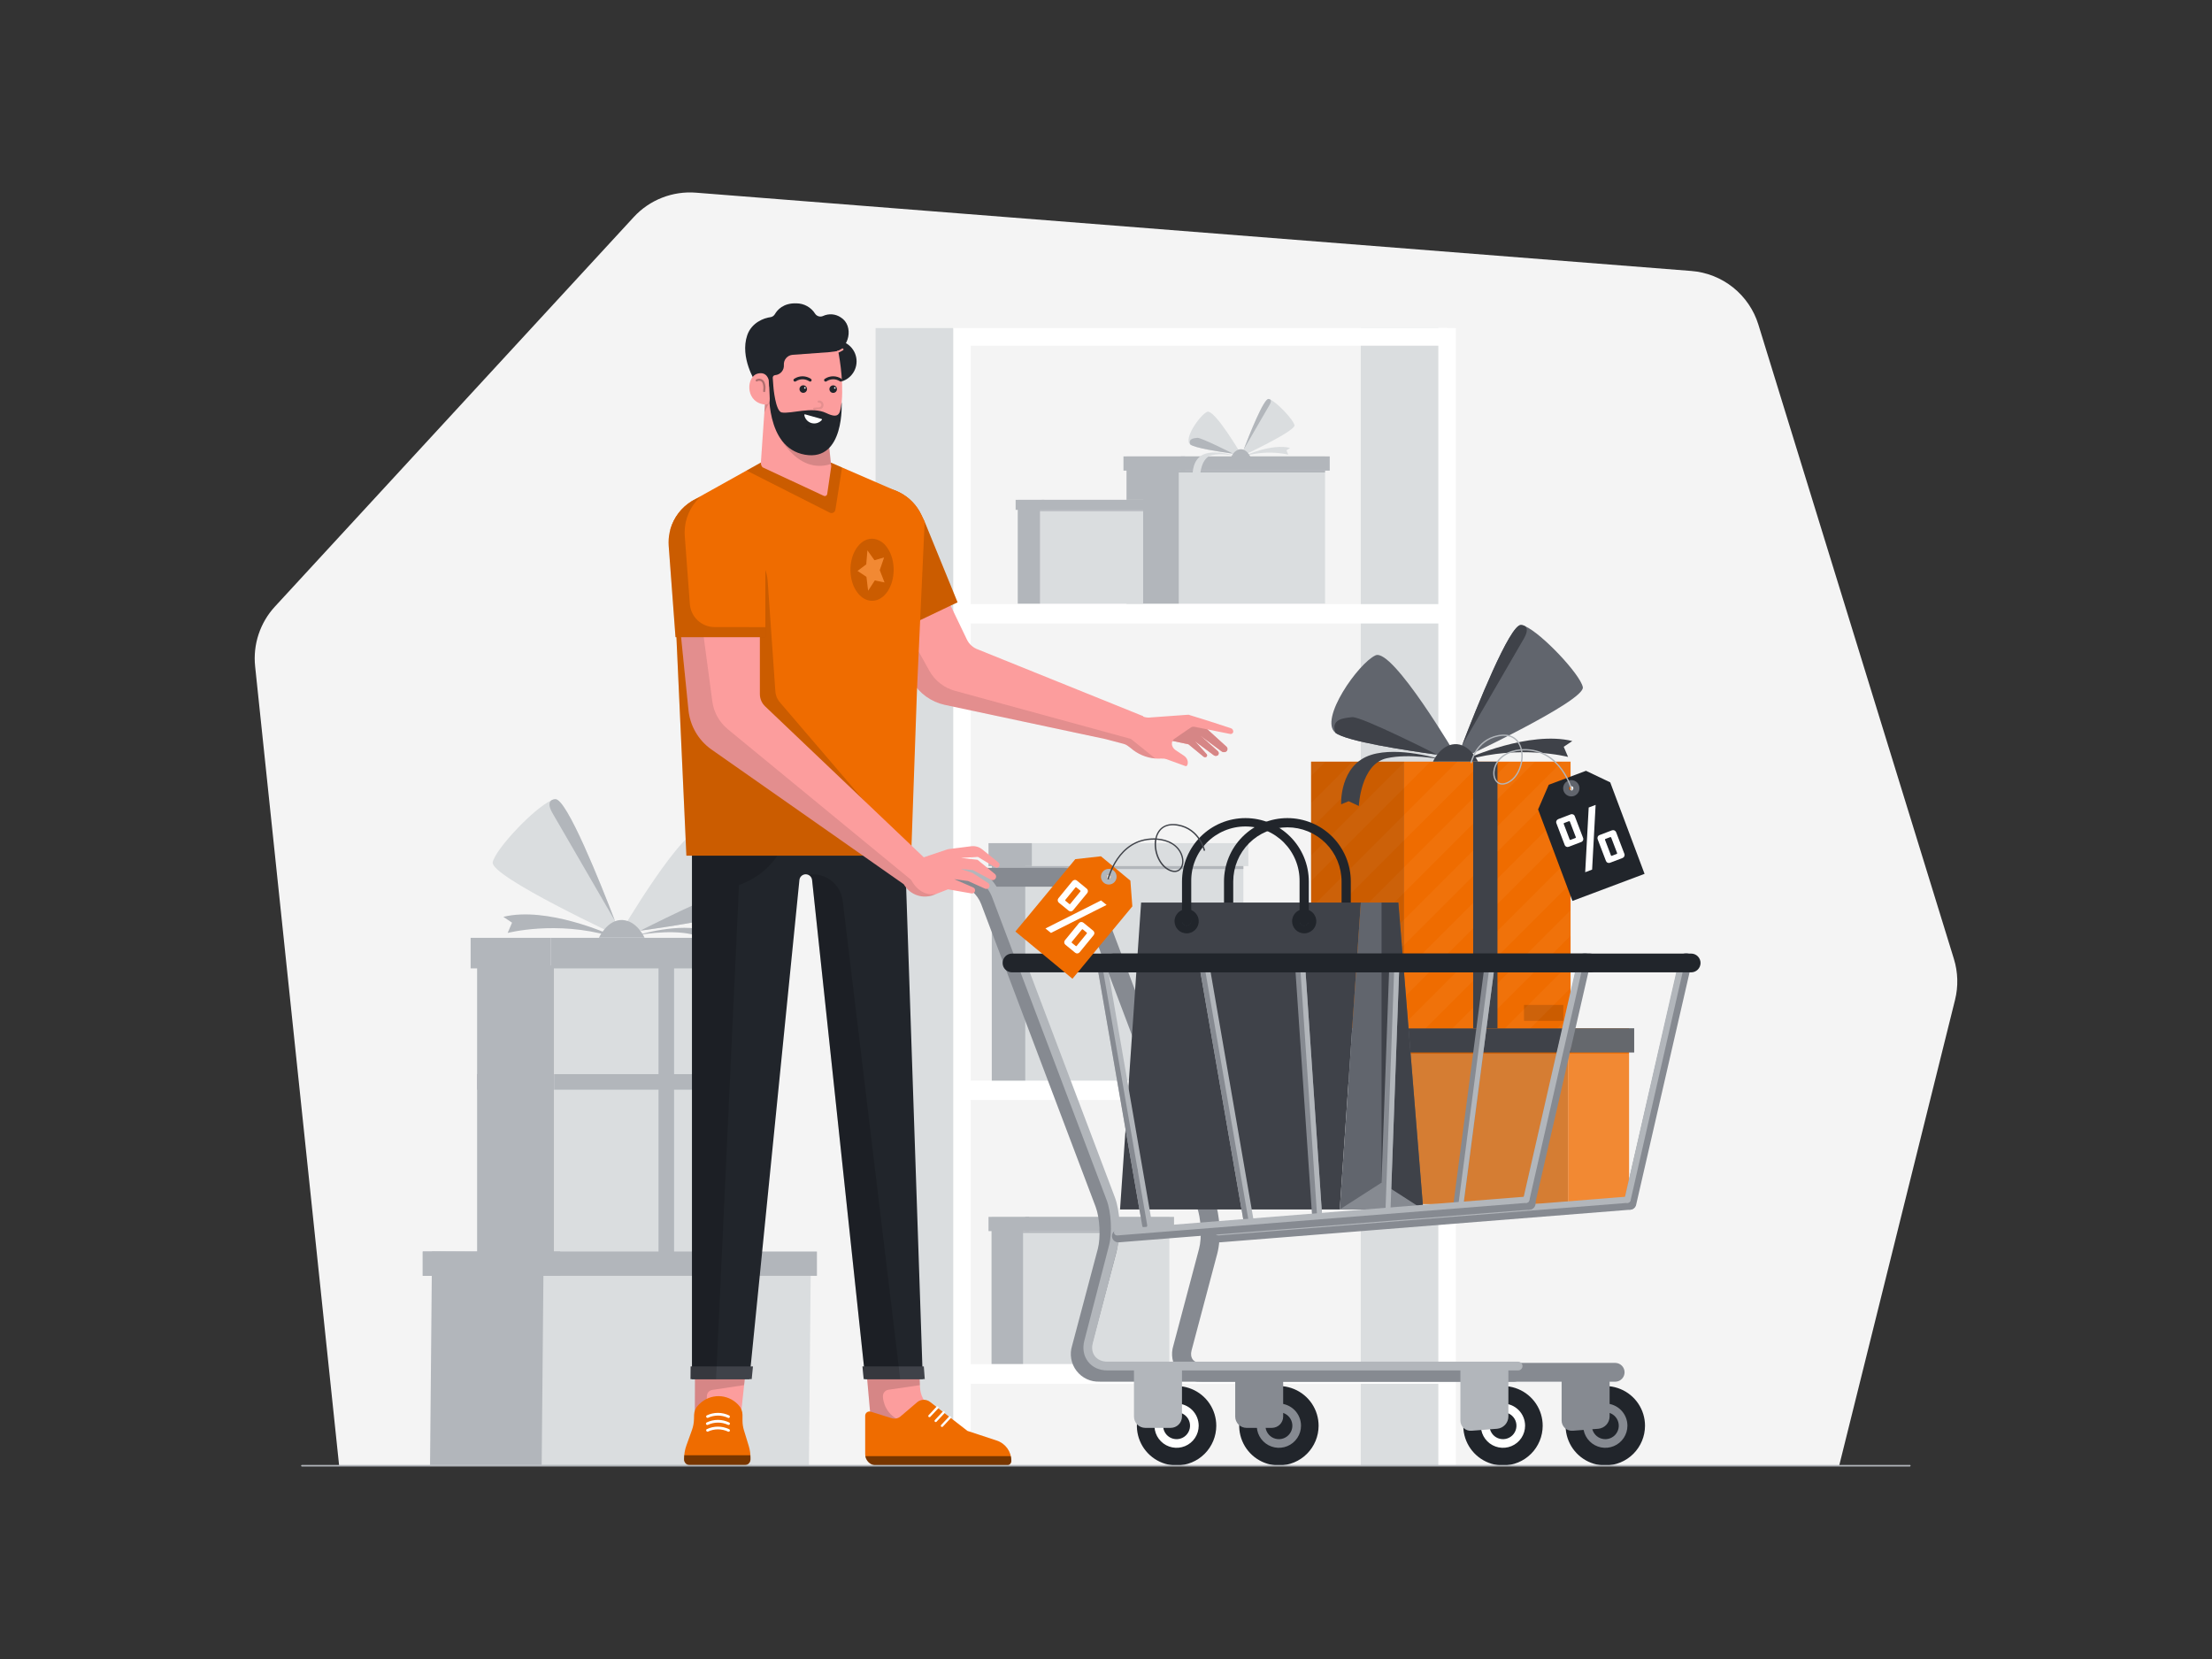<svg class="gridItem__media" version="1.1" id="Layer_1" xmlns="http://www.w3.org/2000/svg" xmlns:xlink="http://www.w3.org/1999/xlink" x="0px" y="0px" width="1600" height="1200" viewBox="0 0 1600 1200" style="enable-background:new 0 0 1600 1200;" xml:space="preserve" fill="none">    
<rect x="0" y="0" width="1600" height="1200" fill="#333333" stroke="none"/>    
<path d="M1330.36 1060L1414.13 723.24C1416.56 713.477 1416.28 703.234 1413.31 693.62L1271.89 234.82C1268.63 224.237 1262.26 214.878 1253.62 207.957C1244.98 201.035 1234.45 196.869 1223.41 196L503.411 139.37C495.064 138.708 486.676 139.952 478.88 143.008C471.084 146.064 464.085 150.852 458.411 157.01L198.861 438.75C193.535 444.526 189.502 451.371 187.033 458.829C184.564 466.288 183.714 474.187 184.541 482L245.291 1060H1330.36Z" fill="#F4F4F4"/>
<path d="M345.111 929.03H400.891V698.36H345.111V929.03Z" fill="#B2B6BB"/>
<path d="M400.89 929.03H548.25V698.36H400.89V929.03Z" fill="#DADDDF"/>
<path d="M548.25 788.21V776.96H400.89V788.21H548.25Z" fill="#B2B6BB"/>
<path d="M400.891 788.21V776.96H345.111V788.21H400.891Z" fill="#B2B6BB"/>
<path d="M440.76 675.89C440.76 675.89 395.58 655.39 364.09 663.18L370.37 667.39L367.2 674.82C367.2 674.82 402.2 665.68 441.66 677.11L440.76 675.89Z" fill="#B2B6BB"/>
<path d="M448.488 675.11C448.488 675.11 454.368 674.4 463.118 673.19C486.368 670 529.898 663.31 537.718 657.12C549.988 647.39 520.898 606.12 508.298 600.37C495.698 594.62 448.488 675.11 448.488 675.11Z" fill="#DADDDF"/>
<path d="M356.39 623.68C354.29 633.91 449.39 678.11 449.39 678.11C449.39 678.11 447.66 673.43 444.85 666.11C434.57 639.36 409.85 577.29 401.67 578.11C400.685 578.241 399.727 578.525 398.83 578.95C386.29 584.48 358.32 614.26 356.39 623.68Z" fill="#DADDDF"/>
<path d="M399.589 588.08C405.399 598.17 444.199 665.08 444.809 666.08C434.529 639.33 409.809 577.26 401.629 578.08C400.62 578.077 399.633 578.369 398.789 578.92C397.309 580.06 396.389 582.51 399.589 588.08Z" fill="#B2B6BB"/>
<path d="M463.109 673.19C486.359 670 529.889 663.31 537.709 657.12C541.229 647.18 532.079 646.37 525.419 645.67C518.759 644.97 463.109 673.19 463.109 673.19Z" fill="#B2B6BB"/>
<path d="M466.23 678.27C466.23 678.27 460.9 666.15 450.41 665.48C439.41 664.78 433.23 678.27 433.23 678.27H466.23Z" fill="#B2B6BB"/>
<path d="M398.529 700.46H552.719V678.36H398.529V700.46Z" fill="#B2B6BB"/>
<path d="M340.411 700.46H398.531V678.36H340.411V700.46Z" fill="#B2B6BB"/>
<path d="M460.84 676.51C460.84 676.51 491.04 666.95 511.42 673.27C534.91 680.56 533.52 709.55 533.52 709.55L528 707.28L520.54 710.78C520.54 710.78 519.28 680.08 500.13 675.78C483.57 672.07 460.84 676.51 460.84 676.51Z" fill="#B2B6BB"/>
<path d="M476.328 930.41H487.578V698.36H476.328V930.41Z" fill="#B2B6BB"/>
<path d="M311.059 1059.7H543.849L545.269 908.01L312.479 905.25L311.059 1059.7Z" fill="#B2B6BB"/>
<path d="M391.809 1059.7H585.099L586.519 908.59L393.229 905.84L391.809 1059.7Z" fill="#DADDDF"/>
<path d="M590.909 905.26H305.789V922.84H590.909V905.26Z" fill="#B2B6BB"/>
<path d="M405.289 905.26H305.789V922.84H405.289V905.26Z" fill="#B2B6BB"/>
<path d="M984.311 1059.97H1040.46V237.29H984.311L984.311 1059.97Z" fill="#DADDDF"/>
<path d="M914.77 781.61H1010.09V675.09H914.77V781.61Z" fill="#B2B6BB"/>
<path d="M932.73 675.08H892.91V685.38H894.39V781.61H929.78V685.38H932.73V675.08Z" fill="#858990"/>
<path d="M933.211 685.38H1012.39V675.09H933.211V685.38Z" fill="#B2B6BB"/>
<path d="M1010.09 686.69H925.431L916.891 685.38H1010.09V686.69Z" fill="#858990"/>
<path d="M814.881 436.64H958.441V330.12H814.881V436.64Z" fill="#DADDDF"/>
<path d="M857.099 330.13H812.629V340.42H814.869V436.65H852.619V340.42H857.099V330.13Z" fill="#B2B6BB"/>
<path d="M854.168 340.41H961.828V330.12H854.168V340.41Z" fill="#B2B6BB"/>
<path d="M844.57 341.74H958.43V340.42H844.57V341.74Z" fill="#B2B6BB"/>
<path d="M736.209 436.64H826.859V361.53H736.209V436.64Z" fill="#DADDDF"/>
<path d="M755.411 361.54H734.641V368.79H736.221V436.65H752.251V368.79H755.411V361.54Z" fill="#B2B6BB"/>
<path d="M753.352 368.79H829.262V361.53H753.352V368.79Z" fill="#B2B6BB"/>
<path d="M746.591 369.73H826.871V368.8H746.591V369.73Z" fill="#B2B6BB"/>
<path d="M901.252 329.27C901.252 329.27 920.042 320.741 933.152 323.981L930.532 325.74L931.852 328.83C921.595 326.619 910.954 326.945 900.852 329.78L901.252 329.27Z" fill="#DADDDF"/>
<path d="M897.999 329C897.999 329 895.559 328.7 891.919 328.2C882.249 326.87 864.129 324.09 860.919 321.51C855.809 317.51 867.919 300.28 873.159 297.9C878.399 295.52 897.999 329 897.999 329Z" fill="#DADDDF"/>
<path d="M936.352 307.55C937.232 311.81 897.672 330.2 897.672 330.2C897.672 330.2 898.382 328.25 899.562 325.2C903.842 314.07 914.142 288.2 917.562 288.6C917.972 288.653 918.37 288.771 918.742 288.95C923.912 291.24 935.552 303.63 936.352 307.55Z" fill="#DADDDF"/>
<path d="M918.369 292.73C915.959 296.93 899.809 324.73 899.559 325.2C903.839 314.07 914.139 288.2 917.559 288.6C917.978 288.599 918.388 288.721 918.739 288.95C919.319 289.4 919.709 290.42 918.369 292.73Z" fill="#B2B6BB"/>
<path d="M891.94 328.15C882.27 326.82 864.15 324.04 860.94 321.46C859.47 317.33 863.28 316.99 866.05 316.7C868.82 316.41 891.94 328.15 891.94 328.15Z" fill="#B2B6BB"/>
<path d="M890.648 330.26C890.648 330.26 892.858 325.26 897.228 324.94C901.788 324.65 904.378 330.26 904.378 330.26H890.648Z" fill="#B2B6BB"/>
<path d="M892.89 329.53C892.89 329.53 880.32 325.53 871.89 328.18C862.12 331.18 862.69 343.28 862.69 343.28L864.99 342.33L868.1 343.791C868.1 343.791 868.62 331.021 876.59 329.231C883.43 327.681 892.89 329.53 892.89 329.53Z" fill="#DADDDF"/>
<path d="M717.249 986.72H845.809V880.2H717.249V986.72Z" fill="#DADDDF"/>
<path d="M744.482 880.21H715.012V890.5H717.252V986.73H740.002V890.5H744.482V880.21Z" fill="#B2B6BB"/>
<path d="M741.551 890.49H849.211V880.2H741.551V890.49Z" fill="#B2B6BB"/>
<path d="M731.949 891.82H845.809V890.5H731.949V891.82Z" fill="#B2B6BB"/>
<path d="M689.469 237.28H1046.78V250.04H702.109V436.97H1046.78V450.97H702.109V1059.96H689.469V237.28Z" fill="white"/>
<path d="M633.319 1059.97H689.469L689.469 237.29H633.319L633.319 1059.97Z" fill="#DADDDF"/>
<path d="M1053.1 1059.97V237.29H1040.46V1059.97H1053.1Z" fill="white"/>
<path d="M697.089 795.61H1044.36V781.61H697.089V795.61Z" fill="white"/>
<path d="M717.401 781.61H899.371V609.88H717.401V781.61Z" fill="#DADDDF"/>
<path d="M746.362 609.87H715.012V626.47H717.392V781.61H741.592V626.47H746.362V609.87Z" fill="#B2B6BB"/>
<path d="M747.119 626.47H902.969V609.88H747.119V626.47Z" fill="#DADDDF"/>
<path d="M733.029 628.59H899.359V626.46H733.029V628.59Z" fill="#B2B6BB"/>
<path d="M702.109 1000.92H1044.36V986.72H702.109V1000.92Z" fill="white"/>
<path d="M1178.33 743.8H1134.2V870.9H1178.33V743.8Z" class="change-color-in-svg" fill="#4D61FC" style="fill: rgb(239, 108, 0);"/>
<path d="M1134.2 743.8H1017.63V870.9H1134.2V743.8Z" class="change-color-in-svg" fill="#4D61FC" style="fill: rgb(239, 108, 0);"/>
<path opacity="0.15" d="M1134.2 743.8H1017.63V870.9H1134.2V743.8Z" fill="black"/>
<path d="M1182.05 743.8H1136.07V761.28H1182.05V743.8Z" fill="#3F4249"/>
<path opacity="0.2" d="M1182.05 743.8H1136.07V761.28H1182.05V743.8Z" fill="white"/>
<path d="M1012.11 761.28H1136.08V743.8H1012.11V761.28Z" fill="#3F4249"/>
<path opacity="0.2" d="M1178.33 762.04H1134.2V870.89H1178.33V762.04Z" fill="white"/>
<path opacity="0.2" d="M1134.2 762.04H1017.63V870.89H1134.2V762.04Z" fill="white"/>
<path d="M948.338 743.8H1015.65V550.92H948.338V743.8Z" class="change-color-in-svg" fill="#4D61FC" style="fill: rgb(239, 108, 0);"/>
<path d="M1136.04 550.92H1015.65V743.8H1136.04V550.92Z" class="change-color-in-svg" fill="#4D61FC" style="fill: rgb(239, 108, 0);"/>
<path opacity="0.15" d="M1130.8 726.89H1102.35V738.42H1130.8V726.89Z" fill="black"/>
<g opacity="0.2">
<path opacity="0.2" d="M1072.51 550.92H1054.06L948.328 656.65V675.09L1072.51 550.92Z" fill="white"/>
<path opacity="0.2" d="M948.328 580.87V599.32L996.728 550.92H978.288L948.328 580.87Z" fill="white"/>
<path opacity="0.2" d="M1136.04 620.49L1012.73 743.8H1015.65H1031.17L1136.04 638.94V620.49Z" fill="white"/>
<path opacity="0.2" d="M1034.62 550.92H1016.17L948.328 618.76V637.2L1034.62 550.92Z" fill="white"/>
<path opacity="0.2" d="M1136.04 550.92H1129.84L948.328 732.42V743.8H955.398L1136.04 563.16V550.92Z" fill="white"/>
<path opacity="0.2" d="M1110.39 550.92H1091.95L948.328 694.53V712.98L1110.39 550.92Z" fill="white"/>
<path opacity="0.2" d="M958.838 550.92H948.328V561.43L958.838 550.92Z" fill="white"/>
<path opacity="0.2" d="M1126.39 743.8H1136.04V734.16L1126.39 743.8Z" fill="white"/>
<path opacity="0.2" d="M1136.04 601.05V582.61L974.84 743.8H993.29L1136.04 601.05Z" fill="white"/>
<path opacity="0.2" d="M1136.04 714.71V696.27L1088.51 743.799H1106.95L1136.04 714.71Z" fill="white"/>
<path opacity="0.2" d="M1136.04 676.83V658.38L1050.62 743.8H1069.06L1136.04 676.83Z" fill="white"/>
</g>
<path d="M1083.16 550.92H1065.58V743.8H1083.16V550.92Z" fill="#3F4249"/>
<path opacity="0.15" d="M948.338 743.8H1015.65V550.92H948.338V743.8Z" fill="black"/>
<path d="M1061.63 548.57C1061.63 548.57 1106.22 528.33 1137.3 536.02L1131.09 540.17L1134.22 547.5C1134.22 547.5 1099.64 538.5 1060.74 549.76L1061.63 548.57Z" fill="#3F4249"/>
<path d="M1054 547.79C1054 547.79 1048.21 547.09 1039.57 545.9C1016.63 542.74 973.659 536.14 965.949 530.03C953.829 520.44 982.549 479.68 994.949 474.03C1007.35 468.38 1054 547.79 1054 547.79Z" fill="#61656D"/>
<path d="M1144.9 497C1146.97 507.1 1053.14 550.71 1053.14 550.71C1053.14 550.71 1054.85 546.1 1057.63 538.87C1067.78 512.47 1092.22 451.21 1100.25 452.06C1101.22 452.193 1102.16 452.473 1103.05 452.89C1115.38 458.35 1143 487.74 1144.9 497Z" fill="#61656D"/>
<path d="M1102.26 461.9C1096.53 471.9 1058.26 537.9 1057.63 538.9C1067.78 512.5 1092.22 451.24 1100.25 452.09C1101.24 452.085 1102.22 452.374 1103.05 452.92C1104.51 454 1105.42 456.4 1102.26 461.9Z" fill="#3F4249"/>
<path d="M1039.57 545.9C1016.63 542.74 973.658 536.14 965.948 530.03C962.468 520.23 971.498 519.43 978.078 518.74C984.658 518.05 1039.57 545.9 1039.57 545.9Z" fill="#3F4249"/>
<path d="M1036.49 550.91C1036.49 550.91 1041.75 538.91 1052.11 538.28C1062.92 537.59 1069.11 550.91 1069.11 550.91H1036.49Z" fill="#3F4249"/>
<path d="M1041.81 549.18C1041.81 549.18 1012 539.74 991.892 545.98C968.712 553.17 970.082 581.78 970.082 581.78L975.532 579.54L982.892 582.99C982.892 582.99 984.132 552.7 1003.04 548.46C1019.38 544.79 1041.81 549.18 1041.81 549.18Z" fill="#3F4249"/>
<path d="M1179.05 875C1180.08 875.001 1181.07 874.653 1181.87 874.013C1182.67 873.373 1183.23 872.48 1183.46 871.48L1224.07 694.8C1224.29 693.648 1224.05 692.457 1223.4 691.478C1222.76 690.498 1221.76 689.806 1220.62 689.547C1219.48 689.289 1218.28 689.483 1217.27 690.089C1216.27 690.696 1215.54 691.668 1215.24 692.8L1174.63 869.48C1174.48 870.145 1174.48 870.834 1174.63 871.498C1174.79 872.161 1175.09 872.782 1175.51 873.315C1175.93 873.848 1176.47 874.278 1177.09 874.575C1177.7 874.872 1178.37 875.028 1179.05 875.03V875Z" fill="#868A91"/>
<path d="M868.738 999.419H1168.56C1170.32 999.352 1171.98 998.607 1173.2 997.34C1174.42 996.073 1175.1 994.383 1175.1 992.625C1175.1 990.866 1174.42 989.176 1173.2 987.909C1171.98 986.642 1170.32 985.897 1168.56 985.83H868.738C866.078 985.83 863.928 984.95 862.738 983.34C861.548 981.73 861.198 979.429 861.878 976.859L880.478 906.799C883.398 895.799 882.538 878.8 878.478 868.2L795.628 649.099C791.028 636.939 779.868 627.77 769.628 627.77H702.188C701.297 627.77 700.414 627.945 699.59 628.286C698.766 628.628 698.018 629.128 697.387 629.758C696.757 630.389 696.257 631.137 695.915 631.961C695.574 632.785 695.398 633.668 695.398 634.56C695.398 635.451 695.574 636.334 695.915 637.158C696.257 637.982 696.757 638.73 697.387 639.361C698.018 639.991 698.766 640.491 699.59 640.833C700.414 641.174 701.297 641.349 702.188 641.349H769.668C773.598 641.349 780.248 646.839 782.918 653.909L865.768 873C868.768 880.94 869.488 895.11 867.308 903.31L848.708 973.38C847.739 976.451 847.525 979.711 848.086 982.882C848.646 986.053 849.964 989.043 851.928 991.595C853.892 994.148 856.443 996.189 859.364 997.544C862.286 998.899 865.491 999.529 868.708 999.38L868.738 999.419Z" fill="#868A91"/>
<path d="M973.732 669.71C973.293 669.711 972.858 669.626 972.452 669.458C972.046 669.291 971.677 669.045 971.367 668.735C971.056 668.424 970.811 668.056 970.643 667.65C970.476 667.244 970.39 666.809 970.392 666.37V637.61C970.392 632.465 969.378 627.37 967.409 622.616C965.44 617.863 962.554 613.544 958.916 609.906C955.278 606.267 950.959 603.381 946.205 601.412C941.452 599.443 936.357 598.43 931.212 598.43C926.066 598.43 920.972 599.443 916.218 601.412C911.465 603.381 907.145 606.267 903.507 609.906C899.869 613.544 896.983 617.863 895.014 622.616C893.045 627.37 892.032 632.465 892.032 637.61V666.37C892.032 666.809 891.945 667.243 891.777 667.648C891.609 668.053 891.363 668.422 891.053 668.732C890.743 669.042 890.375 669.288 889.97 669.456C889.564 669.624 889.13 669.71 888.692 669.71C888.253 669.71 887.819 669.624 887.413 669.456C887.008 669.288 886.64 669.042 886.33 668.732C886.02 668.422 885.774 668.053 885.606 667.648C885.438 667.243 885.352 666.809 885.352 666.37V637.61C885.352 625.447 890.183 613.782 898.784 605.182C907.384 596.582 919.049 591.75 931.212 591.75C943.374 591.75 955.039 596.582 963.64 605.182C972.24 613.782 977.072 625.447 977.072 637.61V666.37C977.072 666.809 976.985 667.243 976.817 667.648C976.649 668.053 976.403 668.422 976.093 668.732C975.783 669.042 975.415 669.288 975.01 669.456C974.605 669.624 974.17 669.71 973.732 669.71V669.71Z" fill="#21252B"/>
<path d="M984.33 652.83H825.4L810.16 874.82H969.09L984.33 652.83Z" fill="#3F4249"/>
<path d="M1011.47 652.83H984.33L969.09 874.82H1029.45L1011.47 652.83Z" fill="#61656D"/>
<path d="M969.09 874.82L999.32 855.43L1029.45 874.82H969.09Z" fill="#868A91"/>
<path d="M999.32 855.43V652.83H1011.47L1029.45 874.82L999.32 855.43Z" fill="#3F4249"/>
<path d="M858.32 675.12C860.051 675.12 861.743 674.607 863.182 673.645C864.62 672.684 865.742 671.317 866.404 669.719C867.067 668.12 867.24 666.36 866.902 664.663C866.565 662.966 865.731 661.407 864.508 660.183C863.284 658.959 861.725 658.126 860.027 657.788C858.33 657.451 856.571 657.624 854.972 658.286C853.373 658.948 852.006 660.07 851.045 661.509C850.083 662.948 849.57 664.64 849.57 666.37C849.569 667.52 849.794 668.658 850.234 669.72C850.673 670.782 851.317 671.747 852.13 672.56C852.943 673.373 853.908 674.017 854.97 674.457C856.032 674.896 857.171 675.121 858.32 675.12V675.12ZM858.32 663.18C858.954 663.18 859.573 663.368 860.099 663.72C860.626 664.072 861.036 664.573 861.278 665.158C861.52 665.743 861.582 666.387 861.458 667.008C861.334 667.629 861.028 668.199 860.579 668.646C860.131 669.094 859.56 669.397 858.938 669.52C858.317 669.642 857.673 669.577 857.089 669.334C856.504 669.09 856.005 668.678 855.655 668.151C855.304 667.623 855.118 667.003 855.12 666.37C855.12 665.95 855.203 665.535 855.364 665.147C855.525 664.759 855.761 664.407 856.058 664.111C856.355 663.815 856.708 663.58 857.097 663.42C857.485 663.26 857.901 663.179 858.32 663.18V663.18Z" fill="#21252B"/>
<path d="M943.349 675.12C945.08 675.122 946.773 674.611 948.213 673.65C949.654 672.69 950.777 671.324 951.44 669.726C952.104 668.127 952.279 666.367 951.943 664.669C951.606 662.971 950.773 661.411 949.55 660.186C948.327 658.962 946.768 658.127 945.07 657.789C943.373 657.451 941.613 657.623 940.013 658.285C938.414 658.947 937.047 660.069 936.085 661.508C935.123 662.947 934.609 664.639 934.609 666.37C934.609 668.689 935.53 670.913 937.169 672.554C938.807 674.194 941.03 675.117 943.349 675.12V675.12ZM943.349 663.18C943.983 663.178 944.603 663.364 945.131 663.715C945.659 664.066 946.07 664.566 946.314 665.151C946.557 665.736 946.622 666.38 946.498 667.002C946.375 667.624 946.07 668.195 945.622 668.643C945.174 669.091 944.603 669.396 943.981 669.519C943.36 669.642 942.715 669.578 942.13 669.335C941.545 669.091 941.045 668.679 940.695 668.152C940.344 667.624 940.157 667.004 940.159 666.37C940.159 665.524 940.495 664.713 941.094 664.114C941.692 663.516 942.503 663.18 943.349 663.18V663.18Z" fill="#21252B"/>
<path d="M943.36 669.71C942.921 669.711 942.486 669.626 942.079 669.459C941.673 669.291 941.304 669.046 940.992 668.735C940.681 668.425 940.434 668.056 940.266 667.65C940.097 667.245 940.01 666.809 940.01 666.37V637.61C940.094 632.413 939.142 627.251 937.21 622.425C935.279 617.6 932.406 613.207 928.76 609.502C925.114 605.797 920.768 602.855 915.973 600.847C911.179 598.838 906.033 597.804 900.836 597.804C895.638 597.804 890.492 598.838 885.698 600.847C880.903 602.855 876.557 605.797 872.911 609.502C869.265 613.207 866.392 617.6 864.461 622.425C862.529 627.251 861.577 632.413 861.66 637.61V666.37C861.66 666.809 861.574 667.243 861.406 667.648C861.238 668.053 860.992 668.422 860.682 668.732C860.372 669.042 860.004 669.288 859.599 669.456C859.193 669.624 858.759 669.71 858.32 669.71C857.882 669.71 857.448 669.624 857.042 669.456C856.637 669.288 856.269 669.042 855.959 668.732C855.649 668.422 855.403 668.053 855.235 667.648C855.067 667.243 854.98 666.809 854.98 666.37V637.61C854.98 625.447 859.812 613.782 868.413 605.182C877.013 596.582 888.678 591.75 900.841 591.75C913.003 591.75 924.668 596.582 933.268 605.182C941.869 613.782 946.701 625.447 946.701 637.61V666.37C946.701 666.809 946.614 667.243 946.446 667.648C946.278 668.053 946.032 668.422 945.722 668.732C945.412 669.042 945.044 669.288 944.639 669.456C944.233 669.624 943.799 669.71 943.36 669.71V669.71Z" fill="#21252B"/>
<path d="M1138.77 1031.24C1138.77 1035.67 1140.08 1040 1142.54 1043.68C1145 1047.37 1148.49 1050.24 1152.58 1051.93C1156.68 1053.63 1161.18 1054.07 1165.52 1053.21C1169.87 1052.35 1173.86 1050.22 1176.99 1047.09C1180.12 1043.96 1182.25 1039.97 1183.12 1035.62C1183.98 1031.28 1183.54 1026.78 1181.85 1022.68C1180.15 1018.59 1177.28 1015.1 1173.6 1012.63C1169.92 1010.17 1165.59 1008.86 1161.16 1008.86C1158.22 1008.86 1155.31 1009.44 1152.59 1010.56C1149.88 1011.69 1147.41 1013.33 1145.33 1015.41C1143.25 1017.49 1141.6 1019.96 1140.47 1022.67C1139.35 1025.39 1138.77 1028.3 1138.77 1031.24V1031.24Z" fill="#868A91"/>
<path d="M1161.16 1060C1155.48 1060 1149.93 1058.32 1145.21 1055.16C1140.48 1052 1136.8 1047.52 1134.63 1042.27C1132.45 1037.02 1131.89 1031.25 1132.99 1025.68C1134.1 1020.11 1136.84 1014.99 1140.85 1010.97C1144.87 1006.95 1149.99 1004.22 1155.56 1003.11C1161.13 1002 1166.9 1002.57 1172.15 1004.75C1177.4 1006.92 1181.89 1010.6 1185.04 1015.32C1188.2 1020.05 1189.88 1025.6 1189.88 1031.28C1189.87 1038.89 1186.84 1046.19 1181.46 1051.58C1176.07 1056.96 1168.78 1059.99 1161.16 1060ZM1161.16 1015.24C1158 1015.24 1154.9 1016.18 1152.27 1017.94C1149.64 1019.69 1147.59 1022.19 1146.38 1025.12C1145.17 1028.04 1144.85 1031.26 1145.47 1034.36C1146.09 1037.46 1147.61 1040.32 1149.85 1042.55C1152.09 1044.79 1154.94 1046.31 1158.04 1046.93C1161.14 1047.55 1164.36 1047.23 1167.28 1046.02C1170.21 1044.81 1172.71 1042.76 1174.46 1040.13C1176.22 1037.5 1177.16 1034.4 1177.16 1031.24C1177.15 1026.99 1175.47 1022.93 1172.47 1019.92C1169.47 1016.92 1165.41 1015.22 1161.16 1015.2V1015.24Z" fill="#21252B"/>
<path d="M1151.42 1031.24C1151.42 1033.17 1151.99 1035.05 1153.06 1036.65C1154.13 1038.26 1155.65 1039.51 1157.43 1040.25C1159.21 1040.98 1161.17 1041.18 1163.06 1040.8C1164.95 1040.43 1166.69 1039.5 1168.05 1038.14C1169.41 1036.77 1170.34 1035.04 1170.72 1033.15C1171.09 1031.26 1170.9 1029.3 1170.16 1027.52C1169.42 1025.74 1168.17 1024.22 1166.57 1023.15C1164.96 1022.08 1163.08 1021.51 1161.15 1021.51C1158.57 1021.51 1156.1 1022.53 1154.27 1024.36C1152.45 1026.18 1151.42 1028.66 1151.42 1031.24Z" fill="#21252B"/>
<path d="M1129.56 989.79V1027.39C1129.54 1028.43 1129.75 1029.47 1130.16 1030.43C1130.57 1031.39 1131.18 1032.25 1131.95 1032.96C1132.72 1033.67 1133.62 1034.2 1134.61 1034.54C1135.6 1034.87 1136.65 1035 1137.69 1034.9L1156.16 1033.46C1158.35 1033.24 1160.39 1032.23 1161.89 1030.61C1163.39 1028.99 1164.24 1026.88 1164.28 1024.67V989.79H1129.56Z" fill="#868A91"/>
<path d="M902.672 1031.24C902.67 1035.67 903.981 1040 906.44 1043.68C908.899 1047.37 912.396 1050.24 916.487 1051.93C920.578 1053.63 925.08 1054.07 929.424 1053.21C933.768 1052.35 937.758 1050.22 940.891 1047.09C944.023 1043.96 946.156 1039.97 947.021 1035.62C947.886 1031.28 947.443 1026.78 945.749 1022.68C944.054 1018.59 941.184 1015.1 937.502 1012.63C933.82 1010.17 929.491 1008.86 925.062 1008.86C919.125 1008.86 913.432 1011.22 909.233 1015.41C905.035 1019.61 902.675 1025.3 902.672 1031.24V1031.24Z" fill="#868A91"/>
<path d="M925.06 1060C919.38 1060 913.827 1058.32 909.104 1055.16C904.381 1052 900.7 1047.52 898.526 1042.27C896.352 1037.02 895.784 1031.25 896.892 1025.68C898 1020.11 900.735 1014.99 904.752 1010.97C908.768 1006.95 913.886 1004.22 919.457 1003.11C925.028 1002 930.803 1002.57 936.051 1004.75C941.298 1006.92 945.784 1010.6 948.94 1015.32C952.095 1020.05 953.78 1025.6 953.78 1031.28C953.769 1038.89 950.74 1046.19 945.356 1051.58C939.973 1056.96 932.674 1059.99 925.06 1060V1060ZM925.06 1015.24C921.895 1015.24 918.802 1016.18 916.171 1017.94C913.54 1019.69 911.489 1022.19 910.278 1025.12C909.067 1028.04 908.75 1031.26 909.367 1034.36C909.985 1037.46 911.508 1040.32 913.746 1042.55C915.984 1044.79 918.835 1046.31 921.938 1046.93C925.042 1047.55 928.259 1047.23 931.183 1046.02C934.106 1044.81 936.605 1042.76 938.363 1040.13C940.121 1037.5 941.06 1034.4 941.06 1031.24C941.052 1026.99 939.365 1022.93 936.367 1019.92C933.37 1016.92 929.305 1015.22 925.06 1015.2V1015.24Z" fill="#21252B"/>
<path d="M915.32 1031.24C915.318 1033.17 915.888 1035.05 916.958 1036.65C918.027 1038.26 919.548 1039.51 921.328 1040.25C923.109 1040.98 925.068 1041.18 926.958 1040.8C928.848 1040.43 930.585 1039.5 931.948 1038.14C933.31 1036.77 934.238 1035.04 934.614 1033.15C934.989 1031.26 934.795 1029.3 934.057 1027.52C933.319 1025.74 932.069 1024.22 930.465 1023.15C928.862 1022.08 926.978 1021.51 925.05 1021.51C922.47 1021.51 919.995 1022.53 918.17 1024.36C916.345 1026.18 915.32 1028.66 915.32 1031.24Z" fill="#21252B"/>
<path d="M893.461 989.79V1024.67C893.469 1026.83 894.331 1028.9 895.86 1030.43C897.389 1031.95 899.46 1032.81 901.621 1032.82H920.001C922.16 1032.81 924.228 1031.95 925.755 1030.42C927.282 1028.9 928.143 1026.83 928.151 1024.67V989.79H893.461Z" fill="#868A91"/>
<path d="M882.132 898.61H882.492L1179.41 875C1180.53 874.816 1181.54 874.217 1182.24 873.322C1182.94 872.427 1183.28 871.301 1183.19 870.169C1183.1 869.036 1182.59 867.979 1181.76 867.206C1180.92 866.434 1179.83 866.004 1178.69 866L881.772 889.56C880.592 889.637 879.49 890.171 878.699 891.049C877.908 891.927 877.492 893.08 877.539 894.261C877.586 895.441 878.092 896.557 878.95 897.37C879.808 898.182 880.95 898.627 882.132 898.61V898.61Z" fill="#868A91"/>
<path d="M1177.24 870.06C1177.75 870.061 1178.25 869.887 1178.65 869.567C1179.05 869.247 1179.33 868.8 1179.44 868.3L1219.14 694.3C1219.21 694.01 1219.21 693.711 1219.16 693.418C1219.11 693.126 1219.01 692.846 1218.85 692.594C1218.53 692.087 1218.02 691.728 1217.44 691.595C1216.85 691.462 1216.24 691.568 1215.73 691.887C1215.22 692.207 1214.86 692.715 1214.73 693.3L1175.03 867.3C1174.96 867.59 1174.95 867.89 1175 868.183C1175.05 868.476 1175.16 868.756 1175.32 869.008C1175.48 869.259 1175.68 869.477 1175.92 869.649C1176.17 869.821 1176.44 869.944 1176.73 870.01C1176.9 870.046 1177.07 870.063 1177.24 870.06V870.06Z" fill="#B2B6BB"/>
<path d="M881.221 893.63H881.401L1177.4 870.06C1177.98 869.985 1178.5 869.691 1178.87 869.238C1179.24 868.786 1179.42 868.209 1179.37 867.629C1179.32 867.048 1179.06 866.508 1178.62 866.119C1178.19 865.73 1177.62 865.523 1177.04 865.54L881.001 889.1C880.422 889.154 879.886 889.428 879.503 889.865C879.121 890.302 878.92 890.87 878.943 891.45C878.966 892.031 879.211 892.581 879.627 892.986C880.044 893.392 880.6 893.622 881.181 893.63H881.221Z" fill="#B2B6BB"/>
<path d="M805.259 703.33H1223.26C1225.06 703.33 1226.79 702.615 1228.06 701.341C1229.33 700.068 1230.05 698.341 1230.05 696.54C1230.05 694.739 1229.33 693.012 1228.06 691.739C1226.79 690.465 1225.06 689.75 1223.26 689.75H805.259C803.458 689.75 801.731 690.465 800.458 691.739C799.184 693.012 798.469 694.739 798.469 696.54C798.469 698.341 799.184 700.068 800.458 701.341C801.731 702.615 803.458 703.33 805.259 703.33Z" fill="#21252B"/>
<path d="M1105.83 875C1106.85 874.997 1107.85 874.648 1108.65 874.009C1109.45 873.37 1110.01 872.479 1110.24 871.48L1150.84 694.8C1151.05 693.648 1150.82 692.457 1150.17 691.478C1149.53 690.498 1148.53 689.806 1147.39 689.547C1146.24 689.289 1145.04 689.483 1144.04 690.089C1143.04 690.696 1142.31 691.668 1142.01 692.8L1101.41 869.48C1101.27 870.06 1101.26 870.661 1101.36 871.247C1101.45 871.834 1101.67 872.395 1101.98 872.9C1102.3 873.404 1102.71 873.841 1103.2 874.186C1103.68 874.531 1104.23 874.777 1104.81 874.91C1105.14 874.98 1105.49 875.01 1105.83 875Z" fill="#868A91"/>
<path d="M795.519 999.419H1095.33C1097.09 999.352 1098.75 998.607 1099.97 997.34C1101.19 996.073 1101.87 994.383 1101.87 992.625C1101.87 990.866 1101.19 989.176 1099.97 987.909C1098.75 986.642 1097.09 985.897 1095.33 985.83H795.519C792.849 985.83 790.709 984.95 789.519 983.34C788.887 982.398 788.481 981.323 788.334 980.199C788.186 979.075 788.301 977.932 788.669 976.859L807.269 906.799C810.189 895.799 809.269 878.8 805.269 868.2L722.399 649.099C717.799 636.939 706.639 627.77 696.449 627.77H683.259C682.367 627.77 681.484 627.945 680.66 628.286C679.837 628.628 679.088 629.128 678.458 629.758C677.827 630.389 677.327 631.137 676.986 631.961C676.644 632.785 676.469 633.668 676.469 634.56C676.469 635.451 676.644 636.334 676.986 637.158C677.327 637.982 677.827 638.73 678.458 639.361C679.088 639.991 679.837 640.491 680.66 640.833C681.484 641.174 682.367 641.349 683.259 641.349H696.449C700.379 641.349 707.019 646.839 709.689 653.909L792.539 873C795.539 880.94 796.259 895.11 794.089 903.31L775.479 973.38C774.509 976.451 774.295 979.711 774.856 982.882C775.417 986.053 776.735 989.043 778.698 991.595C780.662 994.148 783.213 996.189 786.135 997.544C789.056 998.899 792.262 999.529 795.479 999.38L795.519 999.419Z" fill="#868A91"/>
<path d="M801 991.27H1098.1C1098.94 991.27 1099.75 990.936 1100.34 990.341C1100.94 989.747 1101.27 988.94 1101.27 988.1C1101.27 987.259 1100.94 986.453 1100.34 985.858C1099.75 985.264 1098.94 984.93 1098.1 984.93H801C797.19 984.93 794 983.54 792 981.01C790 978.48 789.49 975.01 790.45 971.36L808.35 902.25C811 892.05 810.12 875.72 806.35 865.86L723.5 646.76C719.5 636.11 709.56 627.76 700.94 627.76H687.74C686.9 627.76 686.093 628.094 685.499 628.688C684.904 629.283 684.57 630.089 684.57 630.93C684.57 631.77 684.904 632.577 685.499 633.171C686.093 633.766 686.9 634.1 687.74 634.1H701C707 634.1 714.58 640.92 717.63 648.99L800.48 868.09C803.76 876.76 804.56 891.68 802.24 900.65L784.33 969.76C782.87 975.39 783.82 980.76 787 984.88C790.18 989 795.13 991.27 801 991.27Z" fill="#B2B6BB"/>
<path d="M1064.76 1031.24C1064.76 1035.67 1066.07 1040 1068.53 1043.68C1070.99 1047.37 1074.49 1050.24 1078.58 1051.93C1082.67 1053.63 1087.17 1054.07 1091.52 1053.21C1095.86 1052.35 1099.85 1050.21 1102.98 1047.08C1106.12 1043.95 1108.25 1039.96 1109.11 1035.62C1109.98 1031.27 1109.53 1026.77 1107.84 1022.68C1106.14 1018.59 1103.27 1015.09 1099.58 1012.63C1095.9 1010.17 1091.57 1008.86 1087.14 1008.86C1084.2 1008.86 1081.29 1009.44 1078.58 1010.56C1075.86 1011.69 1073.39 1013.34 1071.32 1015.42C1069.24 1017.49 1067.59 1019.96 1066.47 1022.68C1065.34 1025.39 1064.76 1028.3 1064.76 1031.24V1031.24Z" fill="white"/>
<path d="M1087.14 1060C1081.46 1060 1075.91 1058.31 1071.19 1055.15C1066.46 1052 1062.79 1047.51 1060.61 1042.26C1058.44 1037.02 1057.87 1031.24 1058.98 1025.67C1060.09 1020.1 1062.83 1014.98 1066.85 1010.97C1070.86 1006.95 1075.98 1004.22 1081.55 1003.11C1087.12 1002 1092.9 1002.57 1098.14 1004.75C1103.39 1006.92 1107.87 1010.6 1111.03 1015.32C1114.19 1020.05 1115.87 1025.6 1115.87 1031.28C1115.86 1038.9 1112.83 1046.2 1107.45 1051.58C1102.06 1056.97 1094.76 1059.99 1087.14 1060ZM1087.14 1015.24C1083.98 1015.24 1080.88 1016.18 1078.25 1017.94C1075.62 1019.69 1073.57 1022.19 1072.36 1025.12C1071.15 1028.04 1070.83 1031.26 1071.45 1034.36C1072.06 1037.46 1073.59 1040.32 1075.83 1042.55C1078.06 1044.79 1080.91 1046.31 1084.02 1046.93C1087.12 1047.55 1090.34 1047.23 1093.26 1046.02C1096.19 1044.81 1098.69 1042.76 1100.44 1040.13C1102.2 1037.5 1103.14 1034.4 1103.14 1031.24C1103.13 1026.99 1101.45 1022.92 1098.45 1019.92C1095.45 1016.91 1091.39 1015.22 1087.14 1015.2V1015.24Z" fill="#21252B"/>
<path d="M1077.41 1031.24C1077.41 1033.17 1077.98 1035.05 1079.05 1036.65C1080.12 1038.26 1081.64 1039.51 1083.42 1040.25C1085.2 1040.98 1087.16 1041.18 1089.05 1040.8C1090.94 1040.43 1092.67 1039.5 1094.04 1038.14C1095.4 1036.77 1096.33 1035.04 1096.7 1033.15C1097.08 1031.26 1096.89 1029.3 1096.15 1027.52C1095.41 1025.74 1094.16 1024.22 1092.56 1023.15C1090.95 1022.08 1089.07 1021.51 1087.14 1021.51C1084.56 1021.51 1082.08 1022.53 1080.26 1024.36C1078.44 1026.18 1077.41 1028.66 1077.41 1031.24Z" fill="#21252B"/>
<path d="M1056.34 989.79V1027.39C1056.32 1028.43 1056.53 1029.47 1056.94 1030.43C1057.35 1031.39 1057.96 1032.25 1058.72 1032.96C1059.49 1033.67 1060.4 1034.2 1061.39 1034.54C1062.37 1034.87 1063.42 1035 1064.46 1034.9L1082.93 1033.46C1085.13 1033.25 1087.17 1032.23 1088.67 1030.61C1090.17 1028.99 1091.02 1026.88 1091.06 1024.67V989.79H1056.34Z" fill="#B2B6BB"/>
<path d="M828.66 1031.24C828.658 1035.67 829.97 1040 832.429 1043.68C834.888 1047.37 838.384 1050.24 842.475 1051.93C846.566 1053.63 851.068 1054.07 855.412 1053.21C859.756 1052.35 863.746 1050.22 866.879 1047.09C870.011 1043.96 872.144 1039.97 873.009 1035.62C873.874 1031.28 873.431 1026.78 871.737 1022.68C870.042 1018.59 867.173 1015.1 863.49 1012.63C859.808 1010.17 855.479 1008.86 851.05 1008.86C848.11 1008.86 845.199 1009.44 842.483 1010.56C839.766 1011.69 837.298 1013.33 835.219 1015.41C833.139 1017.49 831.49 1019.96 830.365 1022.67C829.239 1025.39 828.66 1028.3 828.66 1031.24V1031.24Z" fill="white"/>
<path d="M851.048 1060C845.368 1060 839.815 1058.32 835.092 1055.16C830.369 1052 826.688 1047.52 824.514 1042.27C822.341 1037.02 821.772 1031.25 822.88 1025.68C823.988 1020.11 826.723 1014.99 830.74 1010.97C834.757 1006.95 839.874 1004.22 845.445 1003.11C851.016 1002 856.791 1002.57 862.039 1004.75C867.287 1006.92 871.772 1010.6 874.928 1015.32C878.084 1020.05 879.768 1025.6 879.768 1031.28C879.758 1038.89 876.728 1046.19 871.345 1051.58C865.961 1056.96 858.662 1059.99 851.048 1060V1060ZM851.048 1015.24C847.884 1015.24 844.79 1016.18 842.159 1017.94C839.528 1019.69 837.477 1022.19 836.266 1025.12C835.055 1028.04 834.738 1031.26 835.356 1034.36C835.973 1037.46 837.497 1040.32 839.734 1042.55C841.972 1044.79 844.823 1046.31 847.927 1046.93C851.03 1047.55 854.247 1047.23 857.171 1046.02C860.095 1044.81 862.594 1042.76 864.352 1040.13C866.11 1037.5 867.048 1034.4 867.048 1031.24C867.04 1026.99 865.353 1022.93 862.356 1019.92C859.358 1016.92 855.293 1015.22 851.048 1015.2V1015.24Z" fill="#21252B"/>
<path d="M841.309 1031.24C841.307 1033.17 841.876 1035.05 842.946 1036.65C844.015 1038.26 845.536 1039.51 847.317 1040.25C849.097 1040.98 851.056 1041.18 852.946 1040.8C854.837 1040.43 856.573 1039.5 857.936 1038.14C859.299 1036.77 860.226 1035.04 860.602 1033.15C860.977 1031.26 860.784 1029.3 860.045 1027.52C859.307 1025.74 858.057 1024.22 856.454 1023.15C854.85 1022.08 852.966 1021.51 851.039 1021.51C848.458 1021.51 845.983 1022.53 844.158 1024.36C842.334 1026.18 841.309 1028.66 841.309 1031.24V1031.24Z" fill="#21252B"/>
<path d="M820.238 989.79V1024.67C820.246 1026.83 821.107 1028.9 822.634 1030.42C824.161 1031.95 826.229 1032.81 828.388 1032.82H846.798C848.959 1032.81 851.03 1031.95 852.559 1030.43C854.088 1028.9 854.95 1026.83 854.958 1024.67V989.79H820.238Z" fill="#B2B6BB"/>
<path d="M1054.49 878.17C1055.37 878.17 1056.22 877.85 1056.87 877.27C1057.53 876.691 1057.96 875.891 1058.07 875.02L1081.27 697.41C1081.36 696.926 1081.35 696.43 1081.24 695.95C1081.13 695.471 1080.92 695.019 1080.63 694.622C1080.34 694.225 1079.97 693.891 1079.55 693.64C1079.13 693.389 1078.66 693.227 1078.17 693.163C1077.68 693.1 1077.19 693.136 1076.71 693.269C1076.24 693.403 1075.8 693.631 1075.42 693.94C1075.03 694.25 1074.72 694.633 1074.49 695.068C1074.26 695.503 1074.12 695.98 1074.08 696.47L1050.89 874.08C1050.83 874.552 1050.86 875.031 1050.98 875.49C1051.11 875.949 1051.32 876.379 1051.61 876.756C1051.9 877.133 1052.26 877.45 1052.67 877.687C1053.08 877.925 1053.54 878.078 1054.01 878.14L1054.49 878.17Z" fill="#868A91"/>
<path d="M1056.3 876.36C1056.74 876.357 1057.16 876.195 1057.49 875.905C1057.82 875.615 1058.03 875.215 1058.09 874.78L1081.28 697.17C1081.31 696.935 1081.29 696.695 1081.23 696.466C1081.17 696.236 1081.07 696.021 1080.92 695.832C1080.78 695.644 1080.6 695.486 1080.39 695.367C1080.18 695.248 1079.96 695.171 1079.72 695.14C1079.48 695.109 1079.24 695.125 1079.02 695.187C1078.79 695.249 1078.57 695.355 1078.38 695.5C1078.19 695.645 1078.04 695.825 1077.92 696.031C1077.8 696.237 1077.72 696.465 1077.69 696.7L1054.5 874.31C1054.45 874.782 1054.58 875.255 1054.87 875.629C1055.16 876.003 1055.59 876.248 1056.06 876.31L1056.3 876.36Z" fill="#B2B6BB"/>
<path d="M1002.1 880.82C1003.04 880.818 1003.94 880.452 1004.61 879.8C1005.29 879.147 1005.69 878.258 1005.72 877.32L1012.1 700.18C1012.13 699.22 1011.79 698.286 1011.13 697.582C1010.48 696.879 1009.57 696.465 1008.61 696.43C1007.65 696.396 1006.71 696.744 1006.01 697.398C1005.31 698.053 1004.89 698.96 1004.86 699.92L998.479 877.06C998.461 877.536 998.536 878.011 998.702 878.457C998.867 878.904 999.12 879.313 999.444 879.661C999.768 880.01 1000.16 880.291 1000.59 880.488C1001.03 880.685 1001.49 880.795 1001.97 880.81L1002.1 880.82Z" fill="#868A91"/>
<path d="M1003.91 879C1004.38 879.001 1004.83 878.82 1005.16 878.495C1005.5 878.171 1005.7 877.728 1005.72 877.26L1012.1 700.12C1012.12 699.64 1011.94 699.173 1011.61 698.821C1011.29 698.47 1010.83 698.263 1010.35 698.245C1009.87 698.228 1009.41 698.402 1009.06 698.73C1008.7 699.057 1008.5 699.51 1008.48 699.99L1002.1 877.13C1002.09 877.368 1002.13 877.604 1002.21 877.827C1002.29 878.05 1002.42 878.254 1002.58 878.427C1002.74 878.601 1002.94 878.741 1003.15 878.84C1003.37 878.938 1003.6 878.993 1003.84 879H1003.91Z" fill="#B2B6BB"/>
<path d="M952.901 886.16H953.151C953.626 886.129 954.09 886.004 954.516 885.792C954.943 885.581 955.324 885.288 955.637 884.929C955.95 884.571 956.189 884.154 956.341 883.703C956.492 883.252 956.554 882.775 956.521 882.3L943.871 695.87C943.839 695.396 943.714 694.932 943.502 694.506C943.291 694.079 942.997 693.699 942.639 693.386C942.281 693.073 941.864 692.834 941.413 692.682C940.962 692.53 940.486 692.468 940.011 692.5C939.536 692.533 939.073 692.658 938.646 692.869C938.22 693.081 937.84 693.374 937.527 693.733C937.214 694.091 936.974 694.508 936.823 694.958C936.671 695.409 936.609 695.886 936.641 696.36L949.291 882.781C949.352 883.697 949.759 884.555 950.429 885.183C951.099 885.811 951.983 886.16 952.901 886.16V886.16Z" fill="#868A91"/>
<path d="M954.708 884.35H954.838C955.075 884.335 955.306 884.273 955.519 884.168C955.731 884.063 955.921 883.918 956.077 883.739C956.233 883.561 956.352 883.353 956.428 883.129C956.504 882.904 956.534 882.667 956.518 882.43L943.868 696C943.854 695.762 943.793 695.529 943.688 695.316C943.583 695.102 943.436 694.911 943.256 694.754C943.077 694.598 942.867 694.479 942.641 694.404C942.415 694.33 942.176 694.301 941.938 694.32C941.46 694.354 941.014 694.576 940.699 694.937C940.384 695.299 940.225 695.771 940.258 696.25L952.908 882.67C952.939 883.126 953.142 883.554 953.476 883.866C953.81 884.178 954.251 884.351 954.708 884.35V884.35Z" fill="#B2B6BB"/>
<path d="M903.69 890C903.896 890.015 904.103 890.015 904.31 890C904.783 889.924 905.236 889.755 905.643 889.502C906.05 889.25 906.403 888.92 906.682 888.53C906.961 888.141 907.16 887.7 907.268 887.233C907.375 886.766 907.39 886.283 907.31 885.81L874.4 695.81C874.237 694.864 873.704 694.02 872.919 693.466C872.134 692.912 871.161 692.692 870.215 692.855C869.268 693.018 868.425 693.551 867.87 694.336C867.316 695.121 867.097 696.094 867.26 697.04L900.17 887.04C900.321 887.866 900.755 888.613 901.397 889.153C902.04 889.694 902.85 889.993 903.69 890V890Z" fill="#B2B6BB"/>
<path d="M901.88 888.22C901.983 888.23 902.086 888.23 902.19 888.22C902.424 888.18 902.648 888.094 902.85 887.967C903.051 887.841 903.225 887.676 903.363 887.482C903.5 887.287 903.598 887.068 903.651 886.836C903.703 886.604 903.71 886.364 903.67 886.13L896.73 846C896.647 845.526 896.38 845.105 895.988 844.828C895.595 844.552 895.108 844.443 894.635 844.525C894.161 844.607 893.74 844.874 893.463 845.267C893.187 845.66 893.077 846.146 893.16 846.62L900.1 886.7C900.168 887.123 900.385 887.508 900.711 887.786C901.037 888.065 901.451 888.218 901.88 888.22V888.22Z" fill="#868A91"/>
<path d="M894.939 848.14C895.042 848.15 895.146 848.15 895.249 848.14C895.723 848.057 896.145 847.789 896.422 847.396C896.7 847.002 896.81 846.515 896.729 846.04L870.729 696.04C870.689 695.806 870.603 695.581 870.476 695.38C870.349 695.179 870.184 695.005 869.99 694.867C869.796 694.73 869.577 694.632 869.345 694.579C869.113 694.527 868.873 694.52 868.639 694.56C868.404 694.6 868.18 694.686 867.979 694.813C867.778 694.939 867.603 695.104 867.466 695.299C867.328 695.493 867.231 695.712 867.178 695.944C867.125 696.176 867.119 696.416 867.159 696.65L893.159 846.65C893.234 847.068 893.453 847.446 893.778 847.718C894.104 847.99 894.514 848.14 894.939 848.14V848.14Z" fill="#868A91"/>
<path d="M829.819 890C830.025 890.015 830.232 890.015 830.439 890C830.911 889.924 831.365 889.755 831.772 889.502C832.179 889.25 832.532 888.92 832.811 888.53C833.09 888.141 833.289 887.7 833.397 887.233C833.504 886.766 833.519 886.283 833.439 885.81L800.529 695.81C800.365 694.864 799.833 694.02 799.048 693.466C798.263 692.912 797.29 692.692 796.343 692.855C795.397 693.018 794.553 693.551 793.999 694.336C793.445 695.121 793.225 696.094 793.389 697.04L826.299 887.04C826.45 887.866 826.884 888.613 827.526 889.153C828.169 889.694 828.979 889.993 829.819 890V890Z" fill="#B2B6BB"/>
<path d="M827.998 888.22C828.102 888.23 828.205 888.23 828.308 888.22C828.543 888.18 828.767 888.094 828.968 887.967C829.17 887.841 829.344 887.676 829.482 887.482C829.619 887.287 829.717 887.068 829.77 886.836C829.822 886.604 829.829 886.364 829.788 886.13L822.858 846C822.776 845.526 822.509 845.105 822.116 844.828C821.724 844.552 821.237 844.443 820.763 844.525C820.29 844.607 819.869 844.874 819.592 845.267C819.315 845.66 819.206 846.146 819.288 846.62L826.228 886.7C826.297 887.121 826.512 887.505 826.836 887.783C827.16 888.061 827.572 888.216 827.998 888.22Z" fill="#868A91"/>
<path d="M821.072 848.14C821.178 848.15 821.285 848.15 821.392 848.14C821.864 848.055 822.284 847.786 822.559 847.393C822.834 846.999 822.943 846.513 822.861 846.04L796.861 696.04C796.821 695.806 796.736 695.581 796.609 695.38C796.482 695.179 796.317 695.005 796.123 694.867C795.929 694.73 795.71 694.632 795.478 694.579C795.246 694.527 795.006 694.52 794.772 694.56C794.537 694.6 794.313 694.686 794.112 694.813C793.91 694.939 793.736 695.104 793.599 695.299C793.461 695.493 793.363 695.712 793.311 695.944C793.258 696.176 793.251 696.416 793.291 696.65L819.291 846.65C819.367 847.068 819.586 847.446 819.911 847.718C820.237 847.99 820.647 848.14 821.072 848.14V848.14Z" fill="#868A91"/>
<path d="M808.9 898.61H809.26L1106.18 875C1106.81 875.002 1107.43 874.874 1108 874.625C1108.58 874.375 1109.09 874.008 1109.52 873.549C1109.94 873.089 1110.27 872.546 1110.48 871.954C1110.68 871.362 1110.76 870.734 1110.71 870.109C1110.66 869.485 1110.48 868.877 1110.19 868.325C1109.89 867.773 1109.48 867.289 1108.99 866.903C1108.49 866.517 1107.93 866.237 1107.32 866.082C1106.71 865.927 1106.08 865.899 1105.46 866L808.55 889.56C807.372 889.638 806.271 890.171 805.481 891.048C804.691 891.925 804.274 893.076 804.32 894.256C804.365 895.435 804.87 896.551 805.725 897.364C806.581 898.177 807.72 898.624 808.9 898.61V898.61Z" fill="#868A91"/>
<path d="M1104 870.06C1104.51 870.062 1105.01 869.888 1105.41 869.568C1105.82 869.248 1106.1 868.801 1106.21 868.3L1145.91 694.3C1146 694.003 1146.02 693.691 1145.98 693.384C1145.94 693.077 1145.84 692.78 1145.69 692.514C1145.53 692.247 1145.32 692.015 1145.07 691.833C1144.82 691.65 1144.53 691.521 1144.23 691.452C1143.93 691.384 1143.62 691.378 1143.31 691.435C1143.01 691.492 1142.72 691.611 1142.46 691.784C1142.2 691.957 1141.99 692.181 1141.82 692.442C1141.65 692.702 1141.54 692.995 1141.49 693.3L1101.79 867.3C1101.66 867.886 1101.76 868.501 1102.08 869.008C1102.41 869.516 1102.91 869.877 1103.5 870.01C1103.66 870.046 1103.83 870.063 1104 870.06V870.06Z" fill="#B2B6BB"/>
<path d="M808.001 893.63H808.181L1104.18 870.06C1104.76 869.985 1105.29 869.691 1105.65 869.238C1106.02 868.786 1106.2 868.209 1106.15 867.629C1106.1 867.048 1105.84 866.508 1105.4 866.119C1104.97 865.73 1104.4 865.523 1103.82 865.54L807.821 889.11C807.242 889.164 806.706 889.438 806.324 889.875C805.941 890.312 805.74 890.88 805.764 891.46C805.787 892.041 806.031 892.591 806.448 892.996C806.864 893.402 807.42 893.632 808.001 893.64V893.63Z" fill="#B2B6BB"/>
<path d="M732.001 703.33H1150C1151.8 703.33 1153.53 702.615 1154.8 701.341C1156.08 700.068 1156.79 698.341 1156.79 696.54C1156.79 694.739 1156.08 693.012 1154.8 691.739C1153.53 690.465 1151.8 689.75 1150 689.75H732.001C730.2 689.75 728.473 690.465 727.2 691.739C725.926 693.012 725.211 694.739 725.211 696.54C725.211 698.341 725.926 700.068 727.2 701.341C728.473 702.615 730.2 703.33 732.001 703.33Z" fill="#21252B"/>
<path d="M817.639 637L796.339 619.37L777.789 621.46L734.469 673.8L775.739 707.95L819.049 655.61L817.639 637ZM800.999 635.42C800.749 635.213 800.566 634.937 800.473 634.627C800.38 634.316 800.381 633.985 800.476 633.675C800.571 633.365 800.756 633.09 801.008 632.885C801.259 632.68 801.566 632.554 801.888 632.524C802.211 632.493 802.536 632.559 802.821 632.712C803.107 632.866 803.341 633.101 803.493 633.387C803.645 633.674 803.708 633.999 803.676 634.322C803.643 634.644 803.515 634.95 803.309 635.2C803.03 635.534 802.631 635.744 802.199 635.785C801.766 635.826 801.335 635.695 800.999 635.42V635.42Z" class="change-color-in-svg" fill="#4D61FC" style="fill: rgb(239, 108, 0);"/>
<path d="M798.419 638.52C799.284 639.229 800.338 639.666 801.45 639.776C802.562 639.886 803.682 639.664 804.669 639.139C805.655 638.614 806.464 637.808 806.993 636.824C807.522 635.84 807.748 634.721 807.643 633.608C807.537 632.496 807.104 631.439 806.399 630.572C805.694 629.705 804.748 629.066 803.68 628.736C802.613 628.406 801.471 628.399 800.4 628.717C799.328 629.034 798.375 629.662 797.659 630.52C797.18 631.094 796.819 631.757 796.598 632.47C796.376 633.184 796.298 633.935 796.369 634.679C796.44 635.423 796.657 636.146 797.009 636.805C797.361 637.465 797.841 638.048 798.419 638.52V638.52ZM803.069 632.89C803.321 633.096 803.505 633.372 803.6 633.683C803.694 633.994 803.694 634.326 803.599 634.637C803.505 634.947 803.32 635.223 803.068 635.429C802.817 635.634 802.51 635.761 802.186 635.792C801.863 635.823 801.538 635.757 801.252 635.603C800.966 635.448 800.732 635.213 800.58 634.925C800.428 634.638 800.365 634.312 800.399 633.989C800.433 633.666 800.562 633.36 800.769 633.11C801.046 632.778 801.443 632.568 801.874 632.527C802.305 632.485 802.735 632.616 803.069 632.89V632.89Z" fill="#B2B6BB"/>
<path d="M796.429 651.31L800.429 654.55L760.199 674.82L756.199 671.58L796.429 651.31ZM778.999 637L786.079 642.79C786.313 642.98 786.506 643.214 786.649 643.479C786.791 643.743 786.88 644.034 786.909 644.333C786.939 644.632 786.909 644.935 786.822 645.222C786.734 645.51 786.591 645.778 786.399 646.01L776.209 658.4C776.022 658.636 775.789 658.832 775.525 658.977C775.26 659.121 774.969 659.211 774.669 659.24C774.368 659.273 774.064 659.244 773.775 659.154C773.486 659.065 773.219 658.917 772.989 658.72L765.909 652.93C765.674 652.743 765.479 652.51 765.336 652.245C765.193 651.98 765.106 651.689 765.079 651.39C765.044 651.09 765.072 650.786 765.159 650.497C765.247 650.208 765.393 649.94 765.589 649.71L775.729 637.32C775.917 637.085 776.15 636.889 776.415 636.745C776.679 636.601 776.97 636.511 777.269 636.48C777.578 636.44 777.891 636.466 778.19 636.556C778.488 636.645 778.763 636.797 778.999 637V637ZM783.659 667.41L790.739 673.2C790.974 673.388 791.17 673.621 791.314 673.885C791.458 674.15 791.548 674.44 791.579 674.74C791.611 675.04 791.581 675.344 791.492 675.633C791.402 675.922 791.255 676.19 791.059 676.42L780.919 688.81C780.731 689.045 780.498 689.241 780.233 689.385C779.968 689.529 779.677 689.619 779.377 689.649C779.077 689.678 778.774 689.648 778.485 689.559C778.197 689.47 777.93 689.324 777.699 689.13L770.629 683.34C770.394 683.152 770.199 682.918 770.054 682.654C769.91 682.389 769.82 682.099 769.789 681.799C769.759 681.499 769.788 681.196 769.875 680.908C769.963 680.62 770.107 680.352 770.299 680.12L780.439 667.73C780.627 667.495 780.86 667.299 781.125 667.155C781.389 667.011 781.68 666.921 781.979 666.89C782.272 666.864 782.567 666.896 782.847 666.986C783.126 667.075 783.386 667.219 783.609 667.41H783.659ZM781.329 644.11L778.639 641.91C778.589 641.854 778.525 641.811 778.455 641.784C778.385 641.757 778.309 641.747 778.234 641.755C778.159 641.762 778.087 641.788 778.023 641.829C777.96 641.87 777.907 641.925 777.869 641.99L770.629 650.84C770.573 650.89 770.53 650.954 770.503 651.024C770.476 651.094 770.466 651.17 770.474 651.245C770.482 651.32 770.507 651.392 770.548 651.456C770.589 651.519 770.644 651.572 770.709 651.61L773.359 653.78C773.407 653.842 773.468 653.892 773.538 653.927C773.609 653.962 773.686 653.98 773.764 653.98C773.843 653.98 773.92 653.962 773.99 653.927C774.06 653.892 774.122 653.842 774.169 653.78L781.409 644.93C781.474 644.877 781.525 644.807 781.555 644.729C781.585 644.65 781.593 644.565 781.58 644.482C781.567 644.399 781.532 644.321 781.48 644.256C781.427 644.19 781.358 644.14 781.279 644.11H781.329ZM785.989 674.52L783.309 672.32C783.258 672.264 783.194 672.221 783.122 672.194C783.051 672.167 782.975 672.157 782.899 672.165C782.824 672.173 782.751 672.198 782.686 672.239C782.622 672.279 782.568 672.335 782.529 672.4L775.289 681.25C775.235 681.301 775.194 681.365 775.168 681.435C775.142 681.505 775.133 681.58 775.141 681.654C775.148 681.729 775.173 681.8 775.213 681.864C775.252 681.927 775.306 681.98 775.369 682.02L778.019 684.19C778.071 684.249 778.135 684.296 778.207 684.327C778.28 684.357 778.358 684.37 778.437 684.365C778.515 684.361 778.591 684.338 778.659 684.299C778.727 684.259 778.786 684.205 778.829 684.14L786.069 675.29C786.123 675.236 786.163 675.169 786.186 675.097C786.209 675.024 786.215 674.947 786.202 674.871C786.189 674.796 786.159 674.725 786.113 674.664C786.068 674.603 786.008 674.553 785.939 674.52H785.989Z" fill="white"/>
<path d="M801.999 636.12L801.059 635.9C801.119 635.61 808.059 606.38 834.559 606.38H835.689C835.789 605.89 835.919 605.38 836.059 604.96C838.219 598.04 844.059 594.9 852.149 596.32C868.249 599.18 871.689 615.08 871.719 615.24L870.719 615.44C870.719 615.29 867.369 600.02 851.929 597.28C841.619 595.45 838.109 601.49 836.929 605.28C836.809 605.66 836.699 606.05 836.609 606.46C845.539 607.02 852.329 611.19 854.999 617.85C856.759 622.24 856.239 626.85 853.719 629.21C851.719 631.08 848.929 631.3 845.719 629.85C837.889 626.26 834.119 615.5 835.419 607.37H834.419C808.839 607.35 802.059 635.83 801.999 636.12ZM836.479 607.41C835.169 615.17 838.739 625.53 846.219 628.95C849.009 630.23 851.459 630.07 853.109 628.5C855.309 626.4 855.739 622.17 854.109 618.2C851.619 611.87 845.079 607.92 836.469 607.41H836.479Z" fill="#3F4249"/>
<path d="M1147.19 557.54L1120.25 567.65L1112.55 585.48L1137.39 651.67L1189.56 632.08L1164.72 565.9L1147.19 557.54ZM1137.19 571.77C1136.88 571.887 1136.53 571.908 1136.21 571.831C1135.88 571.753 1135.58 571.58 1135.35 571.334C1135.12 571.088 1134.97 570.78 1134.92 570.448C1134.87 570.116 1134.91 569.776 1135.05 569.47C1135.19 569.165 1135.42 568.907 1135.7 568.731C1135.99 568.554 1136.32 568.466 1136.66 568.477C1136.99 568.489 1137.32 568.6 1137.59 568.796C1137.86 568.993 1138.07 569.265 1138.19 569.58C1138.27 569.791 1138.31 570.016 1138.3 570.242C1138.29 570.467 1138.23 570.688 1138.14 570.892C1138.04 571.096 1137.91 571.279 1137.74 571.43C1137.57 571.581 1137.37 571.696 1137.16 571.77H1137.19Z" fill="#21252B"/>
<path d="M1138.64 575.7C1139.73 575.29 1140.68 574.564 1141.36 573.616C1142.04 572.668 1142.42 571.54 1142.46 570.374C1142.5 569.208 1142.19 568.056 1141.58 567.065C1140.96 566.074 1140.07 565.287 1139 564.805C1137.94 564.323 1136.76 564.166 1135.61 564.355C1134.46 564.545 1133.39 565.071 1132.53 565.868C1131.68 566.665 1131.09 567.696 1130.82 568.832C1130.55 569.968 1130.63 571.158 1131.04 572.25C1131.59 573.714 1132.7 574.899 1134.13 575.546C1135.55 576.193 1137.17 576.248 1138.64 575.7ZM1135.97 568.58C1136.29 568.463 1136.63 568.442 1136.95 568.52C1137.28 568.597 1137.58 568.77 1137.81 569.016C1138.04 569.262 1138.19 569.57 1138.24 569.902C1138.29 570.234 1138.25 570.574 1138.11 570.88C1137.97 571.185 1137.74 571.443 1137.46 571.62C1137.17 571.796 1136.84 571.884 1136.5 571.873C1136.17 571.861 1135.84 571.75 1135.57 571.554C1135.3 571.357 1135.09 571.085 1134.97 570.77C1134.89 570.559 1134.85 570.334 1134.86 570.109C1134.87 569.883 1134.93 569.662 1135.02 569.458C1135.12 569.254 1135.26 569.071 1135.42 568.92C1135.59 568.769 1135.79 568.654 1136 568.58H1135.97Z" fill="#61656D"/>
<path d="M1149.15 584.1L1154.15 582.2L1151.62 629L1146.62 630.9L1149.15 584.1ZM1127.15 592.48L1136.04 589.09C1136.33 588.966 1136.64 588.902 1136.96 588.902C1137.27 588.902 1137.58 588.966 1137.87 589.09C1138.16 589.216 1138.42 589.4 1138.63 589.631C1138.84 589.861 1139.01 590.133 1139.11 590.43L1145.05 605.99C1145.18 606.277 1145.24 606.587 1145.24 606.9C1145.24 607.214 1145.18 607.523 1145.05 607.81C1144.93 608.098 1144.74 608.357 1144.51 608.572C1144.29 608.787 1144.02 608.953 1143.72 609.06L1134.83 612.46C1134.54 612.584 1134.23 612.648 1133.92 612.648C1133.6 612.648 1133.29 612.584 1133 612.46C1132.71 612.336 1132.45 612.154 1132.24 611.925C1132.03 611.696 1131.86 611.426 1131.76 611.13L1125.82 595.57C1125.69 595.282 1125.63 594.97 1125.63 594.655C1125.63 594.34 1125.69 594.029 1125.82 593.74C1125.95 593.447 1126.14 593.183 1126.37 592.966C1126.61 592.749 1126.89 592.584 1127.19 592.48H1127.15ZM1157.06 604L1165.95 600.61C1166.24 600.498 1166.55 600.446 1166.86 600.455C1167.18 600.465 1167.48 600.536 1167.77 600.666C1168.05 600.795 1168.31 600.98 1168.52 601.209C1168.73 601.438 1168.89 601.707 1169 602L1174.94 617.56C1175.06 617.852 1175.11 618.164 1175.11 618.478C1175.1 618.792 1175.03 619.101 1174.9 619.388C1174.78 619.675 1174.59 619.933 1174.36 620.148C1174.13 620.363 1173.86 620.531 1173.57 620.64L1164.67 624.03C1164.38 624.154 1164.07 624.218 1163.76 624.218C1163.45 624.218 1163.14 624.154 1162.85 624.03C1162.56 623.904 1162.31 623.721 1162.09 623.492C1161.88 623.264 1161.71 622.994 1161.6 622.7L1155.66 607.13C1155.54 606.843 1155.47 606.533 1155.47 606.22C1155.47 605.907 1155.54 605.598 1155.66 605.31C1155.78 605.003 1155.97 604.727 1156.22 604.501C1156.46 604.275 1156.75 604.104 1157.06 604ZM1134.82 594L1131.44 595.29C1131.36 595.307 1131.29 595.341 1131.23 595.39C1131.17 595.439 1131.12 595.502 1131.09 595.573C1131.06 595.643 1131.05 595.721 1131.05 595.798C1131.05 595.876 1131.07 595.952 1131.11 596.02L1135.35 607.14C1135.37 607.216 1135.4 607.287 1135.45 607.348C1135.5 607.408 1135.57 607.456 1135.64 607.488C1135.71 607.52 1135.79 607.535 1135.87 607.532C1135.95 607.529 1136.02 607.508 1136.09 607.47L1139.42 606.2C1139.5 606.186 1139.58 606.152 1139.64 606.103C1139.71 606.053 1139.76 605.989 1139.8 605.916C1139.84 605.842 1139.86 605.76 1139.86 605.678C1139.86 605.595 1139.84 605.514 1139.8 605.44L1135.56 594.33C1135.54 594.258 1135.5 594.192 1135.44 594.137C1135.39 594.083 1135.33 594.041 1135.26 594.015C1135.19 593.989 1135.11 593.979 1135.03 593.987C1134.96 593.995 1134.88 594.02 1134.82 594.06V594ZM1164.69 605.52L1161.31 606.81C1161.23 606.826 1161.16 606.861 1161.1 606.91C1161.04 606.96 1160.99 607.024 1160.96 607.096C1160.92 607.168 1160.91 607.247 1160.91 607.326C1160.92 607.405 1160.94 607.482 1160.98 607.55L1165.22 618.67C1165.24 618.747 1165.27 618.818 1165.32 618.878C1165.37 618.939 1165.44 618.986 1165.51 619.018C1165.58 619.049 1165.66 619.063 1165.74 619.058C1165.82 619.053 1165.89 619.03 1165.96 618.99L1169.29 617.72C1169.37 617.705 1169.45 617.672 1169.51 617.623C1169.58 617.574 1169.63 617.511 1169.67 617.439C1169.7 617.366 1169.72 617.286 1169.72 617.205C1169.72 617.124 1169.71 617.043 1169.67 616.97L1165.43 605.85C1165.41 605.779 1165.37 605.715 1165.31 605.661C1165.26 605.607 1165.2 605.566 1165.12 605.54C1165.05 605.515 1164.98 605.505 1164.9 605.512C1164.83 605.519 1164.76 605.542 1164.69 605.58V605.52Z" fill="white"/>
<path d="M1136.64 572C1136.57 571.7 1128.84 542.21 1102.07 542.83H1101.07C1102.63 551.25 1098.96 562.54 1090.9 566.46C1087.64 568.04 1084.7 567.87 1082.62 565.99C1079.94 563.55 1079.3 558.83 1081.02 554.22C1083.63 547.22 1090.61 542.73 1099.89 541.94C1099.78 541.52 1099.66 541.1 1099.52 540.7C1098.21 536.81 1094.41 530.6 1083.71 532.7C1067.71 535.92 1064.61 551.9 1064.58 552.06L1063.58 551.89C1063.58 551.72 1066.8 535.11 1083.47 531.75C1091.82 530.07 1097.99 533.2 1100.39 540.34C1100.56 540.825 1100.7 541.319 1100.82 541.82H1102.01C1129.54 541.23 1137.47 571.42 1137.54 571.72L1136.64 572ZM1100.09 542.94C1091.09 543.67 1084.41 547.94 1081.92 554.6C1080.36 558.77 1080.92 563.17 1083.26 565.31C1085.02 566.91 1087.58 567.02 1090.47 565.62C1098.18 561.83 1101.65 551 1100.09 542.9V542.94Z" fill="#B2B6BB"/>
<path d="M856.461 521.24L872.061 526.42L887.001 540C887.293 540.231 887.523 540.53 887.67 540.872C887.818 541.213 887.878 541.586 887.847 541.956C887.815 542.327 887.692 542.684 887.489 542.995C887.285 543.306 887.008 543.562 886.681 543.74V543.74C886.162 544.005 885.576 544.109 884.997 544.039C884.418 543.97 883.873 543.73 883.431 543.35L868.241 532.08L856.181 530.42L868.241 532.08L880.771 543.26C881.009 543.447 881.2 543.686 881.332 543.958C881.464 544.23 881.532 544.528 881.532 544.83C881.532 545.132 881.464 545.431 881.332 545.703C881.2 545.974 881.009 546.213 880.771 546.4C880.307 546.68 879.767 546.804 879.227 546.756C878.688 546.707 878.178 546.488 877.771 546.13L864.461 536.22L847.001 533.57L864.431 536.2L872.791 545.5C872.924 545.653 873.021 545.834 873.073 546.029C873.126 546.224 873.133 546.429 873.095 546.628C873.056 546.827 872.973 547.014 872.851 547.175C872.729 547.337 872.572 547.469 872.391 547.56V547.56C872.056 547.7 871.687 547.736 871.331 547.665C870.974 547.594 870.647 547.418 870.391 547.16L859.691 538.37L843.691 534.94L856.461 521.24Z" fill="#FC9D9D"/>
<path d="M856.461 521.24L872.061 526.42L887.001 540C887.293 540.231 887.523 540.53 887.67 540.872C887.818 541.213 887.878 541.586 887.847 541.956C887.815 542.327 887.692 542.684 887.489 542.995C887.285 543.306 887.008 543.562 886.681 543.74V543.74C886.162 544.005 885.576 544.109 884.997 544.039C884.418 543.97 883.873 543.73 883.431 543.35L868.241 532.08L856.181 530.42L868.241 532.08L880.771 543.26C881.009 543.447 881.2 543.686 881.332 543.958C881.464 544.23 881.532 544.528 881.532 544.83C881.532 545.132 881.464 545.431 881.332 545.703C881.2 545.974 881.009 546.213 880.771 546.4C880.307 546.68 879.767 546.804 879.227 546.756C878.688 546.707 878.178 546.488 877.771 546.13L864.461 536.22L847.001 533.57L864.431 536.2L872.791 545.5C872.924 545.653 873.021 545.834 873.073 546.029C873.126 546.224 873.133 546.429 873.095 546.628C873.056 546.827 872.973 547.014 872.851 547.175C872.729 547.337 872.572 547.469 872.391 547.56V547.56C872.056 547.7 871.687 547.736 871.331 547.665C870.974 547.594 870.647 547.418 870.391 547.16L859.691 538.37L843.691 534.94L856.461 521.24Z" fill="#FC9D9D"/>
<path opacity="0.15" d="M856.461 521.24L872.061 526.42L887.001 540C887.293 540.231 887.523 540.53 887.67 540.872C887.818 541.213 887.878 541.586 887.847 541.956C887.815 542.327 887.692 542.684 887.489 542.995C887.285 543.306 887.008 543.562 886.681 543.74V543.74C886.162 544.005 885.576 544.109 884.997 544.039C884.418 543.97 883.873 543.73 883.431 543.35L868.241 532.08L856.181 530.42L868.241 532.08L880.771 543.26C881.009 543.447 881.2 543.686 881.332 543.958C881.464 544.23 881.532 544.528 881.532 544.83C881.532 545.132 881.464 545.431 881.332 545.703C881.2 545.974 881.009 546.213 880.771 546.4C880.307 546.68 879.767 546.804 879.227 546.756C878.688 546.707 878.178 546.488 877.771 546.13L864.461 536.22L847.001 533.57L864.431 536.2L872.791 545.5C872.924 545.653 873.021 545.834 873.073 546.029C873.126 546.224 873.133 546.429 873.095 546.628C873.056 546.827 872.973 547.014 872.851 547.175C872.729 547.337 872.572 547.469 872.391 547.56V547.56C872.056 547.7 871.687 547.736 871.331 547.665C870.974 547.594 870.647 547.418 870.391 547.16L859.691 538.37L843.691 534.94L856.461 521.24Z" fill="black"/>
<path d="M891.999 529.61C891.845 530.09 891.507 530.49 891.06 530.723C890.612 530.955 890.09 531.001 889.609 530.85L863.999 525.72C863.548 525.617 863.08 525.61 862.625 525.698C862.171 525.785 861.74 525.967 861.359 526.23L849.469 534.38C846.719 536.38 847.129 540.38 850.279 542.56L856.279 546.56C858.889 548.27 859.829 551.27 858.709 553.56C858.65 553.69 858.566 553.807 858.46 553.903C858.355 553.999 858.231 554.073 858.096 554.12C857.962 554.166 857.819 554.185 857.677 554.175C857.534 554.165 857.396 554.126 857.269 554.06C857.269 554.06 847.719 550.62 843.789 549.16C842.705 548.78 841.554 548.627 840.409 548.71L840.289 548.66C838.758 548.79 837.219 548.79 835.689 548.66C829.044 548.102 822.756 545.415 817.759 541L815.999 539.7C814.959 538.895 813.764 538.313 812.489 537.99L799.439 534.56L683.219 509.81C678.422 508.744 673.891 506.716 669.9 503.849C665.909 500.982 662.54 497.336 659.999 493.13L638.189 457.13L576.879 355.86L647.879 355.21L699.359 462.56C700.179 464.263 701.33 465.786 702.744 467.039C704.159 468.292 705.809 469.251 707.599 469.86L826.859 518L826.979 518.36C828.356 518.883 829.828 519.108 831.299 519.02L858.919 517.02C859.537 516.907 860.174 517.006 860.729 517.3C865.199 518.58 884.119 524.63 890.279 526.72C890.876 526.897 891.385 527.293 891.704 527.829C892.022 528.364 892.128 529 891.999 529.61V529.61Z" fill="#FC9D9D"/>
<path opacity="0.1" d="M835.651 548.65C829.022 548.086 822.749 545.404 817.761 541L816.001 539.7C814.961 538.896 813.766 538.313 812.491 537.99L799.441 534.56L683.221 509.81C678.424 508.744 673.893 506.717 669.902 503.85C665.911 500.983 662.543 497.336 660.001 493.13L638.191 457.13L650.591 446.41L672.231 485.2C674.198 488.725 676.848 491.823 680.026 494.311C683.204 496.799 686.847 498.628 690.741 499.69L818.001 534.48L835.651 548.65Z" fill="black"/>
<path d="M692.64 435.68L687.64 438.03L665.64 448.53L640.34 460.59L637.27 462.06L604.48 404.73C602.775 401.741 601.512 398.521 600.73 395.17C598.95 387.412 599.868 379.28 603.331 372.113C606.794 364.947 612.596 359.175 619.78 355.75L620.44 355.46C628.731 351.711 638.159 351.352 646.71 354.46V354.46C648.081 354.949 649.418 355.531 650.71 356.2C657.58 359.689 663.098 365.358 666.4 372.32L668.85 377.45L692.64 435.68Z" class="change-color-in-svg" fill="#4D61FC" style="fill: rgb(239, 108, 0);"/>
<path opacity="0.15" d="M692.64 435.68L687.64 438.03L665.64 448.53L640.34 460.59L637.27 462.06L604.48 404.73C602.775 401.741 601.512 398.521 600.73 395.17C598.95 387.412 599.868 379.28 603.331 372.113C606.794 364.947 612.596 359.175 619.78 355.75L620.44 355.46C628.731 351.711 638.159 351.352 646.71 354.46V354.46C648.081 354.949 649.418 355.531 650.71 356.2C657.58 359.689 663.098 365.358 666.4 372.32L668.85 377.45L692.64 435.68Z" fill="black"/>
<path opacity="0.15" d="M640.329 565.65H547.239C546.992 565.65 546.755 565.552 546.581 565.378C546.407 565.203 546.309 564.967 546.309 564.72C546.309 564.473 546.407 564.237 546.581 564.062C546.755 563.888 546.992 563.79 547.239 563.79H640.329C640.575 563.79 640.812 563.888 640.986 564.062C641.161 564.237 641.259 564.473 641.259 564.72C641.259 564.967 641.161 565.203 640.986 565.378C640.812 565.552 640.575 565.65 640.329 565.65V565.65Z" fill="black"/>
<path d="M630.741 1036.76L701.841 1038.46L673.421 1018.21C671.075 1016.53 669.141 1014.35 667.766 1011.82C666.39 1009.28 665.609 1006.47 665.481 1003.59L664.481 981.3L625.801 981.39L630.741 1036.76Z" fill="#FC9D9D"/>
<path opacity="0.15" d="M638.66 1010.72V1010.29C638.553 1009.1 638.909 1007.9 639.653 1006.96C640.397 1006.02 641.473 1005.4 642.66 1005.23L665.37 1001.91L665.17 997.41H627.23L630.591 1035.08L661.591 1031.67L651.35 1027.67C647.866 1026.31 644.832 1024 642.59 1021C640.348 1018.01 638.987 1014.45 638.66 1010.72V1010.72Z" fill="black"/>
<path d="M502.578 1035.42H534.588L540.508 981.3L502.768 981.39L502.578 1035.42Z" fill="#FC9D9D"/>
<path opacity="0.15" d="M510.591 1026.3L511.311 1009.67C511.358 1008.61 511.774 1007.6 512.486 1006.81C513.197 1006.03 514.161 1005.51 515.211 1005.36L538.211 1001.89L538.731 997.26L502.661 997.32L502.531 1035.74L510.591 1026.3Z" fill="black"/>
<path d="M500.512 554.74V997.54H542.052L578.242 636.54C578.354 635.399 578.89 634.341 579.743 633.575C580.596 632.808 581.705 632.389 582.852 632.4V632.4C583.984 632.408 585.073 632.833 585.912 633.592C586.751 634.352 587.281 635.394 587.402 636.52L625.902 997.52H667.492L652.492 554.72L500.512 554.74Z" fill="#21252B"/>
<path d="M505.079 1016.39L506.079 1015.39C509.779 1011.8 514.75 1009.82 519.907 1009.87C525.065 1009.93 529.989 1012.03 533.609 1015.7L534.199 1016.32C536.024 1018.22 537.051 1020.75 537.069 1023.38V1027.52C537.071 1029.92 537.428 1032.3 538.129 1034.59L541.579 1045.87C542.415 1048.6 542.84 1051.44 542.839 1054.29V1055.73C542.821 1056.28 542.695 1056.81 542.468 1057.31C542.241 1057.81 541.918 1058.26 541.517 1058.63C541.116 1059 540.646 1059.29 540.133 1059.48C539.62 1059.67 539.075 1059.75 538.529 1059.73H499.129C498.582 1059.75 498.036 1059.67 497.523 1059.48C497.009 1059.29 496.538 1059 496.136 1058.63C495.735 1058.26 495.411 1057.81 495.183 1057.31C494.955 1056.81 494.828 1056.28 494.809 1055.73V1055.2C494.813 1051.89 495.388 1048.6 496.509 1045.48L500.509 1034.38C501.414 1031.86 501.91 1029.22 501.979 1026.54L502.059 1023.39C502.131 1020.76 503.212 1018.25 505.079 1016.39V1016.39Z" class="change-color-in-svg" fill="#4D61FC" style="fill: rgb(239, 108, 0);"/>
<path d="M499.469 997.54H543.729L544.639 988.37H499.559L499.469 997.54Z" fill="#3F4249"/>
<path opacity="0.15" d="M499.469 997.54H517.949L518.379 988.37H499.559L499.469 997.54Z" fill="black"/>
<path opacity="0.5" d="M494.789 1055.21V1055.74C494.808 1056.29 494.936 1056.82 495.164 1057.32C495.391 1057.82 495.715 1058.27 496.117 1058.64C496.518 1059.01 496.99 1059.3 497.503 1059.49C498.017 1059.68 498.562 1059.76 499.109 1059.74H538.509C539.055 1059.76 539.601 1059.68 540.113 1059.49C540.626 1059.3 541.097 1059.01 541.498 1058.64C541.898 1058.27 542.221 1057.82 542.448 1057.32C542.675 1056.82 542.801 1056.29 542.819 1055.74V1054.3C542.819 1053.74 542.819 1053.18 542.759 1052.63H494.919C494.839 1053.49 494.789 1054.35 494.789 1055.21Z" fill="black"/>
<path d="M625.809 1024.11V1051.83C625.809 1053.99 626.666 1056.05 628.19 1057.58C629.715 1059.1 631.783 1059.96 633.939 1059.96H728.169C729.059 1059.96 729.912 1059.61 730.542 1058.98C731.171 1058.35 731.527 1057.5 731.529 1056.61V1056.61C731.538 1053.38 730.525 1050.22 728.634 1047.6C726.743 1044.97 724.071 1043.01 720.999 1042L699.779 1035L672.779 1014.07C671.427 1013.02 669.753 1012.47 668.04 1012.51C666.328 1012.55 664.681 1013.18 663.379 1014.29L651.379 1024.53C650.511 1025.27 649.47 1025.78 648.352 1026C647.234 1026.23 646.077 1026.17 644.989 1025.83L629.799 1021.09C629.332 1020.95 628.838 1020.92 628.357 1021C627.877 1021.09 627.423 1021.29 627.034 1021.58C626.644 1021.88 626.331 1022.26 626.118 1022.7C625.905 1023.14 625.799 1023.62 625.809 1024.11V1024.11Z" class="change-color-in-svg" fill="#4D61FC" style="fill: rgb(239, 108, 0);"/>
<path opacity="0.5" d="M633.94 1060H728.17C729.059 1060 729.912 1059.65 730.542 1059.02C731.172 1058.39 731.527 1057.54 731.53 1056.65C731.527 1055.51 731.397 1054.37 731.14 1053.26H625.93C626.257 1055.15 627.24 1056.86 628.706 1058.09C630.171 1059.32 632.025 1060 633.94 1060V1060Z" fill="black"/>
<path d="M672.27 1025.09C672.054 1025.09 671.847 1025.01 671.69 1024.86C671.61 1024.78 671.546 1024.69 671.503 1024.59C671.46 1024.48 671.438 1024.37 671.438 1024.26C671.438 1024.15 671.46 1024.04 671.503 1023.94C671.546 1023.83 671.61 1023.74 671.69 1023.66L677.43 1017.51C677.591 1017.35 677.808 1017.26 678.035 1017.26C678.261 1017.26 678.479 1017.35 678.64 1017.51C678.719 1017.59 678.783 1017.68 678.826 1017.79C678.869 1017.89 678.892 1018 678.892 1018.11C678.892 1018.22 678.869 1018.33 678.826 1018.44C678.783 1018.54 678.719 1018.63 678.64 1018.71L672.9 1024.85C672.816 1024.93 672.717 1024.99 672.609 1025.03C672.501 1025.08 672.385 1025.09 672.27 1025.09V1025.09Z" fill="white"/>
<path d="M676.81 1028.62C676.644 1028.62 676.482 1028.57 676.344 1028.48C676.206 1028.39 676.097 1028.26 676.031 1028.11C675.965 1027.96 675.945 1027.79 675.973 1027.63C676.001 1027.46 676.077 1027.31 676.19 1027.19L681.94 1021.04C682.095 1020.88 682.309 1020.78 682.535 1020.77C682.761 1020.77 682.98 1020.85 683.145 1021C683.309 1021.16 683.405 1021.37 683.412 1021.6C683.418 1021.83 683.335 1022.05 683.18 1022.21L677.43 1028.35C677.351 1028.44 677.255 1028.5 677.148 1028.55C677.041 1028.6 676.926 1028.62 676.81 1028.62V1028.62Z" fill="white"/>
<path d="M681.351 1032.15C681.136 1032.15 680.93 1032.07 680.771 1031.92C680.613 1031.76 680.523 1031.55 680.523 1031.32C680.523 1031.1 680.613 1030.88 680.771 1030.72L686.521 1024.58C686.6 1024.5 686.693 1024.44 686.796 1024.39C686.899 1024.35 687.01 1024.33 687.121 1024.33C687.233 1024.33 687.344 1024.35 687.447 1024.39C687.55 1024.44 687.643 1024.5 687.721 1024.58C687.88 1024.74 687.969 1024.96 687.969 1025.18C687.969 1025.41 687.88 1025.62 687.721 1025.78L681.971 1031.92C681.889 1032 681.792 1032.06 681.685 1032.1C681.579 1032.14 681.465 1032.16 681.351 1032.15V1032.15Z" fill="white"/>
<path d="M526.999 1025.66C526.85 1025.66 526.703 1025.63 526.569 1025.56C524.303 1024.49 521.827 1023.93 519.319 1023.93C516.812 1023.93 514.335 1024.49 512.069 1025.56C511.85 1025.62 511.615 1025.61 511.404 1025.52C511.193 1025.44 511.018 1025.28 510.909 1025.08C510.801 1024.87 510.764 1024.64 510.806 1024.42C510.848 1024.19 510.965 1023.99 511.139 1023.84C513.678 1022.61 516.462 1021.97 519.284 1021.97C522.106 1021.97 524.891 1022.61 527.429 1023.84C527.613 1023.95 527.758 1024.11 527.842 1024.31C527.926 1024.5 527.946 1024.72 527.898 1024.93C527.85 1025.14 527.737 1025.32 527.575 1025.46C527.414 1025.6 527.212 1025.68 526.999 1025.7V1025.66Z" fill="white"/>
<path d="M527 1030.73C526.851 1030.73 526.703 1030.7 526.57 1030.63C524.302 1029.56 521.827 1029.01 519.32 1029.01C516.813 1029.01 514.337 1029.56 512.07 1030.63C511.841 1030.75 511.576 1030.77 511.33 1030.69C511.084 1030.62 510.876 1030.45 510.75 1030.23C510.633 1030 510.609 1029.74 510.682 1029.49C510.754 1029.25 510.918 1029.04 511.14 1028.91C513.678 1027.68 516.463 1027.04 519.285 1027.04C522.107 1027.04 524.891 1027.68 527.43 1028.91C527.659 1029.03 527.834 1029.23 527.918 1029.47C528.002 1029.72 527.988 1029.99 527.88 1030.22C527.792 1030.38 527.664 1030.51 527.51 1030.59C527.355 1030.68 527.179 1030.73 527 1030.73V1030.73Z" fill="white"/>
<path d="M526.999 1035.61C526.85 1035.61 526.703 1035.58 526.569 1035.51C524.302 1034.44 521.826 1033.89 519.319 1033.89C516.812 1033.89 514.337 1034.44 512.069 1035.51C511.85 1035.57 511.615 1035.56 511.404 1035.47C511.193 1035.38 511.018 1035.23 510.909 1035.03C510.801 1034.82 510.764 1034.59 510.806 1034.37C510.848 1034.14 510.965 1033.94 511.139 1033.79C513.678 1032.56 516.462 1031.92 519.284 1031.92C522.106 1031.92 524.891 1032.56 527.429 1033.79C527.659 1033.91 527.834 1034.11 527.918 1034.35C528.002 1034.6 527.988 1034.87 527.879 1035.1C527.792 1035.26 527.664 1035.39 527.509 1035.47C527.354 1035.56 527.178 1035.61 526.999 1035.61Z" fill="white"/>
<path opacity="0.15" d="M650.569 992.43L609.569 651.6C608.937 646.321 606.393 641.457 602.419 637.925C598.445 634.393 593.316 632.438 587.999 632.43H582.859C583.991 632.438 585.081 632.863 585.92 633.622C586.759 634.382 587.289 635.424 587.409 636.55L625.699 995.55L650.569 992.43Z" fill="black"/>
<path d="M624.718 997.54H668.908L668.218 988.37H623.828L624.718 997.54Z" fill="#3F4249"/>
<path opacity="0.15" d="M624.718 997.54H651.088L650.078 988.37H623.828L624.718 997.54Z" fill="black"/>
<path opacity="0.15" d="M574.132 564.72L519.002 572.2C519.002 572.2 517.532 576.2 515.852 581.99L500.512 588.92V988.3L518.382 988.37L534.542 640.18C581.742 623.28 574.132 564.72 574.132 564.72Z" fill="black"/>
<path opacity="0.15" d="M653.281 625.5L653.601 625.36L645.551 564.09H618.871L623.711 608.46C624.065 611.768 625.197 614.946 627.013 617.734C628.829 620.522 631.278 622.841 634.161 624.503C637.044 626.164 640.279 627.12 643.602 627.293C646.924 627.467 650.241 626.852 653.281 625.5V625.5Z" fill="black"/>
<path d="M668.831 377.43L667.941 397L665.581 448.51L663.301 498.61L659.071 618.91H496.491L489.271 460.86L485.351 390.18L484.941 382.73C487.374 374.287 492.883 367.062 500.381 362.48L501.111 362.05L540.001 340.36L550.371 334.57L601.001 334.63L609.101 338.14L646.661 354.43L650.661 356.17C657.531 359.659 663.05 365.329 666.351 372.29L668.831 377.43Z" class="change-color-in-svg" fill="#4D61FC" style="fill: rgb(239, 108, 0);"/>
<path opacity="0.15" d="M642.889 426.33C642.749 426.59 642.599 426.83 642.449 427.08L642.299 427.32L641.939 427.87C636.139 436.38 626.639 436.92 620.379 428.87C614.379 421.23 613.489 408.49 617.939 399.29C618.293 398.561 618.683 397.85 619.109 397.16C619.259 396.92 619.419 396.68 619.579 396.44C619.739 396.2 619.889 395.99 620.049 395.78C620.515 395.138 621.023 394.527 621.569 393.95C622.319 393.159 623.15 392.448 624.049 391.83C626.527 390.07 629.597 389.352 632.599 389.83C636.054 390.531 639.118 392.509 641.179 395.37C647.449 403.4 648.159 417.07 642.889 426.33Z" fill="black"/>
<path d="M627.431 398.11L632.511 405.23L639.471 403.25L636.331 412.39L639.791 421.3L632.761 419.83L627.941 427.3L626.741 417.25L620.301 412.97L626.591 408.23L627.431 398.11Z" class="change-color-in-svg" fill="#4D61FC" style="fill: rgb(239, 108, 0);"/>
<path opacity="0.2" d="M627.431 398.11L632.511 405.23L639.471 403.25L636.331 412.39L639.791 421.3L632.761 419.83L627.941 427.3L626.741 417.25L620.301 412.97L626.591 408.23L627.431 398.11Z" fill="white"/>
<path opacity="0.15" d="M609.09 338.14L604.26 368.72C604.19 369.163 604.017 369.582 603.754 369.945C603.491 370.307 603.146 370.603 602.747 370.806C602.348 371.01 601.907 371.117 601.459 371.117C601.011 371.118 600.569 371.013 600.17 370.81L540 340.36L550.37 334.57L601 334.63L609.09 338.14Z" fill="black"/>
<path opacity="0.15" d="M659.072 618.94H496.492L489.272 460.89L485.352 390.21L529.632 394C536.311 394.581 542.563 397.528 547.264 402.309C551.964 407.09 554.804 413.392 555.272 420.08L560.832 500C561.043 503.117 562.309 506.069 564.422 508.37L659.072 618.94Z" fill="black"/>
<path d="M601.26 337.36L598.34 357.36C598.298 357.627 598.196 357.879 598.04 358.099C597.884 358.318 597.679 358.499 597.441 358.626C597.204 358.753 596.94 358.823 596.671 358.831C596.402 358.838 596.134 358.784 595.89 358.67L551.56 338C550.736 337.061 550.306 335.839 550.36 334.59L553.48 289.59L554.09 280.67C555.79 246.34 600.55 274.44 600.55 274.44C600.55 274.44 599.31 286.59 599.05 299.98C599.012 302.651 598.703 305.312 598.13 307.92L598.95 315.61L600.95 334.61L601.05 335.61L601.26 337.36Z" fill="#FC9D9D"/>
<path opacity="0.15" d="M601.09 335.61C575.01 344 561.09 310.73 561.09 310.73L598.98 315.63L600.98 334.63L601.09 335.61Z" fill="black"/>
<path d="M604.458 276.52C612.814 276.52 619.588 269.746 619.588 261.39C619.588 253.034 612.814 246.26 604.458 246.26C596.102 246.26 589.328 253.034 589.328 261.39C589.328 269.746 596.102 276.52 604.458 276.52Z" fill="#21252B"/>
<path d="M605.521 250.27C605.521 250.27 621.371 316.91 587.181 321.42C557.541 325.33 554.281 279.22 554.281 279.22L555.691 249.22L605.521 250.27Z" fill="#FC9D9D"/>
<path d="M559.429 280C559.429 280 560.899 297.53 565.429 298.34C572.209 299.54 587.319 293.8 597.579 298.75C607.839 303.7 607.579 298.23 608.789 290.9C608.789 290.9 611.229 333.96 582.239 328.9C553.249 323.84 556.359 280.41 556.359 280.41L559.429 280Z" fill="#21252B"/>
<path d="M603.578 254.43L573.328 256.65C572.43 256.716 571.553 256.959 570.748 257.364C569.943 257.769 569.226 258.329 568.638 259.012C568.05 259.695 567.603 260.487 567.321 261.343C567.04 262.199 566.93 263.102 566.998 264C567.131 265.815 566.537 267.609 565.349 268.987C564.16 270.365 562.473 271.215 560.658 271.35C560.414 271.367 560.175 271.432 559.956 271.542C559.737 271.652 559.542 271.804 559.383 271.99C559.223 272.177 559.103 272.393 559.028 272.627C558.954 272.86 558.927 273.106 558.948 273.35L559.438 279.99C559.466 280.399 559.332 280.803 559.064 281.114C558.796 281.424 558.417 281.617 558.008 281.65C557.638 281.678 557.27 281.571 556.972 281.348C556.674 281.126 556.467 280.803 556.388 280.44L554.998 274.08L553.648 271.98L546.508 276.39C546.508 276.39 534.948 258.6 540.508 242.45C543.668 233.22 552.818 229.96 557.138 229.45C557.834 229.363 558.5 229.117 559.085 228.73C559.669 228.343 560.156 227.826 560.508 227.22C562.228 224.22 566.578 219.07 576.098 219.42C578.79 219.43 581.435 220.119 583.79 221.423C586.144 222.727 588.132 224.604 589.568 226.88C590.17 227.804 591.083 228.481 592.142 228.79C593.201 229.098 594.335 229.017 595.338 228.56C597.377 227.615 599.624 227.211 601.864 227.386C604.104 227.561 606.262 228.31 608.128 229.56C618.068 235.64 614.128 252.77 603.578 254.43Z" fill="#21252B"/>
<path opacity="0.15" d="M553.321 291.86C553.864 291.953 554.42 291.924 554.95 291.773C555.48 291.622 555.969 291.355 556.381 290.99L552.871 298.29L553.321 291.86Z" fill="black"/>
<path d="M556.059 275C556.059 275 554.869 268.46 547.989 270.24C540.129 272.24 538.849 289.24 551.149 292.24C557.599 293.81 556.879 289.84 556.589 284.63L556.059 275Z" fill="#FC9D9D"/>
<path opacity="0.3" d="M546.91 274.52C547.46 274.178 548.082 273.969 548.727 273.909C549.372 273.85 550.022 273.942 550.625 274.178C551.228 274.414 551.767 274.787 552.201 275.268C552.634 275.75 552.949 276.326 553.12 276.95C553.692 278.468 553.86 280.108 553.61 281.71L553.49 283.18C553.425 283.337 553.31 283.468 553.163 283.553C553.016 283.638 552.846 283.674 552.677 283.653C552.509 283.633 552.351 283.558 552.229 283.44C552.107 283.322 552.027 283.168 552 283L552.12 281.52C552.284 280.174 552.151 278.809 551.73 277.52C551.64 277.091 551.443 276.691 551.159 276.357C550.875 276.022 550.512 275.764 550.103 275.605C549.694 275.447 549.252 275.392 548.817 275.447C548.382 275.502 547.967 275.665 547.61 275.92C547.427 275.984 547.227 275.977 547.049 275.901C546.871 275.825 546.727 275.686 546.646 275.51C546.565 275.334 546.552 275.134 546.61 274.949C546.668 274.764 546.793 274.608 546.96 274.51L546.91 274.52Z" fill="black"/>
<path d="M603.789 255.81L600.239 256.14C600.147 256.149 600.055 256.139 599.967 256.111C599.879 256.083 599.797 256.038 599.726 255.979C599.656 255.919 599.597 255.846 599.555 255.764C599.513 255.682 599.487 255.593 599.479 255.5C599.471 255.41 599.481 255.318 599.508 255.232C599.536 255.145 599.58 255.064 599.638 254.994C599.697 254.925 599.769 254.867 599.849 254.825C599.93 254.783 600.019 254.758 600.109 254.75L603.669 254.42C604.115 254.383 604.555 254.292 604.979 254.15C606.416 253.659 607.783 252.987 609.049 252.15C609.126 252.1 609.212 252.065 609.303 252.048C609.393 252.03 609.486 252.031 609.576 252.05C609.666 252.068 609.751 252.104 609.828 252.156C609.904 252.208 609.969 252.274 610.019 252.35C610.07 252.427 610.105 252.513 610.122 252.604C610.14 252.694 610.139 252.787 610.12 252.877C610.102 252.967 610.066 253.053 610.014 253.129C609.962 253.205 609.896 253.27 609.819 253.32C608.453 254.209 606.977 254.918 605.429 255.43C604.9 255.624 604.35 255.752 603.789 255.81V255.81Z" fill="#FC9D9D"/>
<g opacity="0.3">
<path opacity="0.3" d="M587.57 310.72H587.47C584.84 310.03 583.47 309.65 583.47 309.65C583.251 309.577 583.068 309.422 582.96 309.217C582.852 309.012 582.826 308.774 582.89 308.551C582.953 308.329 583.099 308.139 583.298 308.021C583.498 307.904 583.735 307.867 583.96 307.92C583.96 307.92 585.27 308.29 587.88 308.97C588.111 309.031 588.308 309.181 588.428 309.388C588.548 309.594 588.581 309.839 588.52 310.07C588.461 310.271 588.334 310.446 588.161 310.564C587.988 310.683 587.779 310.738 587.57 310.72V310.72Z" fill="black"/>
</g>
<path d="M581.021 284.15C582.523 284.15 583.741 282.932 583.741 281.43C583.741 279.928 582.523 278.71 581.021 278.71C579.519 278.71 578.301 279.928 578.301 281.43C578.301 282.932 579.519 284.15 581.021 284.15Z" fill="#21252B"/>
<path d="M582.211 281.15C582.537 281.15 582.801 280.886 582.801 280.56C582.801 280.234 582.537 279.97 582.211 279.97C581.885 279.97 581.621 280.234 581.621 280.56C581.621 280.886 581.885 281.15 582.211 281.15Z" fill="white"/>
<path d="M602.669 284.19C604.171 284.19 605.389 282.972 605.389 281.47C605.389 279.968 604.171 278.75 602.669 278.75C601.167 278.75 599.949 279.968 599.949 281.47C599.949 282.972 601.167 284.19 602.669 284.19Z" fill="#21252B"/>
<path d="M603.871 281.19C604.197 281.19 604.461 280.926 604.461 280.6C604.461 280.274 604.197 280.01 603.871 280.01C603.545 280.01 603.281 280.274 603.281 280.6C603.281 280.926 603.545 281.19 603.871 281.19Z" fill="white"/>
<g opacity="0.3">
<path opacity="0.3" d="M592.689 296.18L589.019 296.45C588.811 296.463 588.606 296.394 588.449 296.258C588.291 296.121 588.194 295.928 588.179 295.72C588.169 295.616 588.181 295.511 588.213 295.411C588.245 295.312 588.296 295.219 588.364 295.14C588.432 295.061 588.515 294.996 588.609 294.95C588.703 294.903 588.805 294.876 588.909 294.87L592.579 294.6C592.797 294.584 593.01 294.525 593.205 294.427C593.401 294.329 593.575 294.194 593.718 294.029C593.861 293.863 593.97 293.672 594.039 293.464C594.107 293.257 594.135 293.038 594.119 292.82C594.103 292.602 594.045 292.389 593.947 292.194C593.849 291.998 593.713 291.824 593.548 291.681C593.383 291.538 593.191 291.429 592.983 291.36C592.776 291.291 592.557 291.264 592.339 291.28C592.231 291.297 592.121 291.292 592.015 291.264C591.909 291.237 591.81 291.188 591.725 291.12C591.639 291.052 591.568 290.968 591.517 290.871C591.465 290.775 591.435 290.669 591.426 290.56C591.418 290.451 591.432 290.341 591.468 290.238C591.504 290.135 591.562 290.041 591.636 289.961C591.711 289.881 591.801 289.817 591.901 289.774C592.002 289.731 592.11 289.709 592.219 289.71C592.644 289.679 593.071 289.732 593.475 289.866C593.879 290 594.253 290.212 594.575 290.491C594.898 290.77 595.162 291.109 595.353 291.49C595.544 291.87 595.658 292.285 595.689 292.71C595.72 293.135 595.667 293.561 595.533 293.966C595.399 294.37 595.186 294.744 594.908 295.066C594.629 295.388 594.29 295.652 593.909 295.844C593.528 296.035 593.114 296.149 592.689 296.18V296.18Z" fill="black"/>
</g>
<path d="M722.691 626.71C722.392 627.171 721.925 627.497 721.39 627.62C720.854 627.743 720.292 627.654 719.821 627.37L707.381 619.84L695.181 620.56L707.051 621.9L719.601 632.13C720.046 632.492 720.353 632.995 720.469 633.556C720.586 634.118 720.505 634.702 720.241 635.21V635.21C720.085 635.514 719.87 635.783 719.609 636.003C719.349 636.223 719.047 636.389 718.721 636.491C718.395 636.593 718.053 636.63 717.713 636.599C717.373 636.568 717.043 636.47 716.741 636.31L703.651 629.31L694.951 628.59L703.481 631.4L714.761 638.71C715.25 639.034 715.599 639.53 715.74 640.099C715.88 640.669 715.802 641.27 715.52 641.784C715.238 642.299 714.774 642.688 714.219 642.876C713.663 643.065 713.058 643.037 712.521 642.8L700.191 637.25L690.191 635.91L703.951 641.91C704.489 642.141 704.918 642.57 705.147 643.108C705.376 643.647 705.388 644.253 705.181 644.8C704.996 645.281 704.655 645.686 704.213 645.95C703.771 646.215 703.253 646.324 702.741 646.26L685.741 643.26L677.441 646.51L675.441 647.28C671.669 648.749 667.506 648.873 663.652 647.633C659.798 646.393 656.489 643.863 654.281 640.47L653.691 639.57L514.341 541.92C509.771 538.634 505.951 534.415 503.134 529.541C500.317 524.667 498.567 519.251 498.001 513.65L490.671 441.08L487.101 405.72C486.672 401.491 487.108 397.219 488.382 393.163C489.656 389.108 491.741 385.354 494.511 382.129C497.28 378.905 500.677 376.277 504.494 374.406C508.311 372.536 512.469 371.461 516.714 371.247C520.96 371.033 525.204 371.685 529.19 373.162C533.176 374.64 536.819 376.913 539.899 379.843C542.979 382.773 545.431 386.299 547.106 390.206C548.78 394.113 549.643 398.319 549.641 402.57V502.07C549.642 503.745 549.987 505.402 550.654 506.938C551.322 508.474 552.298 509.857 553.521 511L668.191 620.12L685.131 614.41C685.456 614.3 685.791 614.223 686.131 614.18L702.481 612.12C703.899 611.939 705.339 612.047 706.714 612.437C708.088 612.827 709.37 613.492 710.481 614.39L722.251 623.91C722.659 624.239 722.93 624.708 723.012 625.225C723.093 625.743 722.979 626.272 722.691 626.71V626.71Z" fill="#FC9D9D"/>
<path opacity="0.1" d="M677.422 646.59L675.422 647.36C671.649 648.828 667.486 648.953 663.632 647.713C659.779 646.473 656.47 643.943 654.262 640.55L653.672 639.65L514.342 541.92C509.771 538.634 505.951 534.414 503.134 529.541C500.317 524.667 498.568 519.251 498.002 513.65L490.672 441.08L506.072 438.71L515.242 507.36C516.291 515.217 520.279 522.385 526.402 527.42L659.072 636.47C659.072 636.47 665.002 649.12 677.422 646.59Z" fill="black"/>
<path d="M553.6 392.41V460.89H488.6L483.69 395C483.62 394.11 483.59 393.23 483.59 392.36C483.587 389.106 484.042 385.868 484.94 382.74C487.373 374.297 492.882 367.072 500.38 362.49L501.11 362.06C506.432 358.99 512.468 357.375 518.612 357.377C524.756 357.379 530.791 358.998 536.111 362.072C541.43 365.146 545.847 369.566 548.917 374.888C551.987 380.21 553.602 386.246 553.6 392.39V392.41Z" class="change-color-in-svg" fill="#4D61FC" style="fill: rgb(239, 108, 0);"/>
<path opacity="0.15" d="M516.919 453.59C512.394 453.584 508.037 451.873 504.716 448.799C501.395 445.724 499.354 441.512 498.999 437L495.319 387.75C495.249 386.86 495.219 385.98 495.219 385.11C495.22 380.349 496.196 375.639 498.088 371.27C499.98 366.902 502.747 362.967 506.219 359.71C504.459 360.367 502.756 361.17 501.129 362.11L500.399 362.54C492.901 367.121 487.392 374.347 484.959 382.79C484.061 385.918 483.607 389.156 483.609 392.41C483.609 393.28 483.609 394.16 483.709 395.05L488.629 460.92H553.629V453.62L516.919 453.59Z" fill="black"/>
<path d="M586 276C585.787 275.999 585.578 275.937 585.4 275.82C583.962 274.853 582.268 274.337 580.535 274.337C578.802 274.337 577.108 274.853 575.67 275.82C575.436 275.993 575.144 276.065 574.857 276.022C574.57 275.979 574.312 275.824 574.14 275.59C573.967 275.357 573.895 275.065 573.938 274.778C573.981 274.491 574.136 274.233 574.37 274.06C576.173 272.837 578.301 272.183 580.48 272.183C582.659 272.183 584.787 272.837 586.59 274.06C586.778 274.192 586.921 274.381 586.997 274.598C587.073 274.816 587.079 275.051 587.014 275.272C586.948 275.493 586.815 275.688 586.634 275.83C586.452 275.971 586.23 276.052 586 276.06V276Z" fill="#21252B"/>
<path d="M608.16 276C607.95 276 607.745 275.937 607.57 275.82C606.13 274.854 604.434 274.338 602.7 274.338C600.965 274.338 599.27 274.854 597.83 275.82C597.597 275.993 597.304 276.065 597.017 276.022C596.73 275.979 596.472 275.824 596.3 275.59C596.128 275.357 596.055 275.065 596.098 274.778C596.141 274.491 596.297 274.233 596.53 274.06C598.335 272.837 600.465 272.184 602.645 272.184C604.825 272.184 606.955 272.837 608.76 274.06C608.949 274.193 609.092 274.382 609.167 274.601C609.243 274.819 609.248 275.056 609.182 275.277C609.115 275.498 608.981 275.693 608.797 275.834C608.614 275.974 608.391 276.054 608.16 276.06V276Z" fill="#21252B"/>
<path d="M582.341 299.71C582.266 299.688 582.187 299.687 582.112 299.705C582.037 299.724 581.968 299.762 581.912 299.816C581.856 299.869 581.816 299.937 581.794 300.011C581.773 300.086 581.772 300.165 581.791 300.24C582.02 301.598 582.631 302.863 583.552 303.887C584.473 304.911 585.667 305.651 586.993 306.022C588.319 306.394 589.724 306.38 591.042 305.983C592.361 305.586 593.54 304.822 594.441 303.78C594.494 303.726 594.532 303.659 594.552 303.585C594.571 303.512 594.571 303.435 594.552 303.361C594.533 303.288 594.495 303.22 594.442 303.166C594.39 303.111 594.324 303.071 594.251 303.05L582.341 299.71Z" fill="white"/>
<path d="M1381.27 1060.79H218.371C218.215 1060.79 218.065 1060.73 217.954 1060.62C217.843 1060.51 217.781 1060.36 217.781 1060.2C217.781 1060.04 217.843 1059.89 217.954 1059.78C218.065 1059.67 218.215 1059.61 218.371 1059.61H1381.37C1381.45 1059.6 1381.53 1059.62 1381.61 1059.64C1381.68 1059.67 1381.75 1059.71 1381.81 1059.77C1381.87 1059.82 1381.91 1059.89 1381.94 1059.97C1381.97 1060.04 1381.98 1060.12 1381.98 1060.2C1381.96 1060.37 1381.87 1060.52 1381.74 1060.63C1381.61 1060.74 1381.44 1060.8 1381.27 1060.79V1060.79Z" fill="#B1B5BA"/>
</svg>